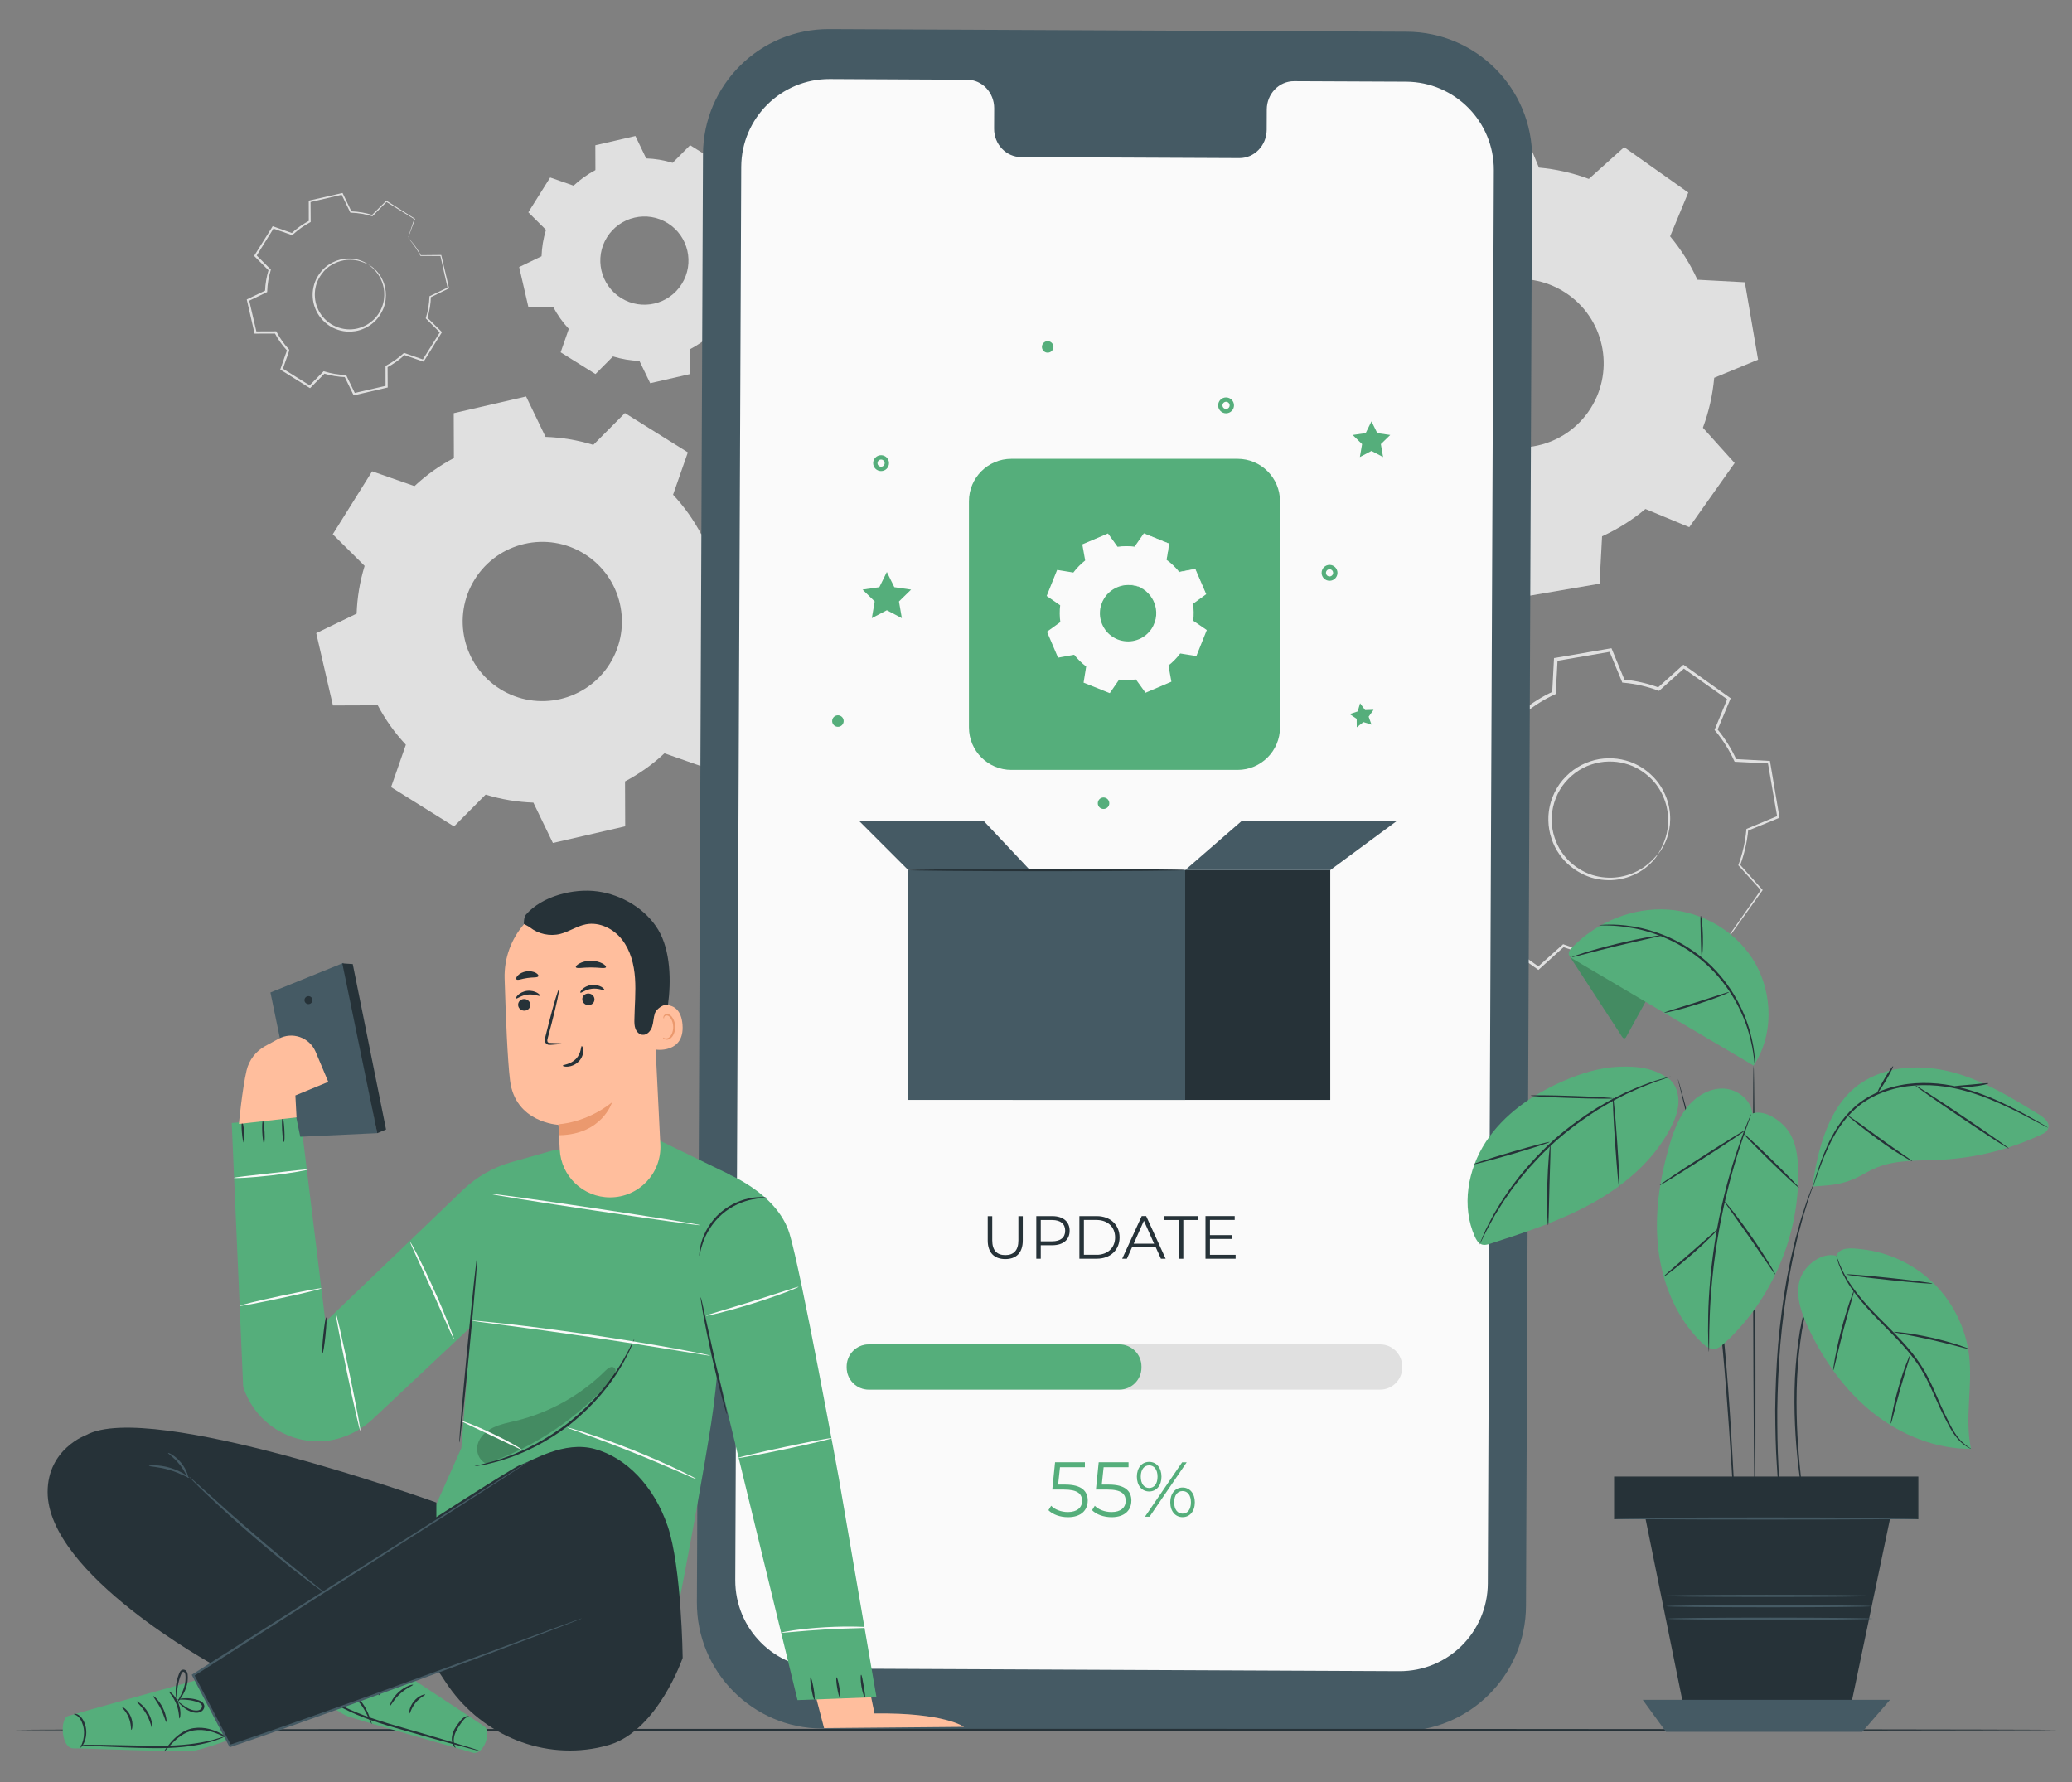 <svg enable-background="new 0 0 500 500" height="430" version="1.1" width="500"
    xmlns="http://www.w3.org/2000/svg" xml:space="preserve">
 <rect width="100%" height="100%" fill="#808080" stroke="none"/>
 <g class="layer">
  <title>Layer 1</title>
     <g id="svg_597">
   <g id="Background_Complete">
    <g id="svg_1">
     <g id="svg_2">
      <g id="svg_3">
       <g id="svg_4">
        <g id="svg_5">
         <g id="svg_6">
          <g id="svg_7">
           <path
               d="m409.94,222.6c-2.28,1.9 -4.77,3.45 -7.39,4.66l-0.44,8.09l-13.21,2.27l-3.1,-7.49c-2.88,-0.26 -5.75,-0.9 -8.53,-1.93l-6.02,5.41l-10.94,-7.74l3.1,-7.49c-1.9,-2.27 -3.46,-4.76 -4.66,-7.39l-8.1,-0.43l-2.26,-13.21l7.48,-3.1c0.26,-2.88 0.9,-5.75 1.94,-8.53l-5.42,-6.02l7.75,-10.94l7.48,3.1c2.28,-1.9 4.76,-3.46 7.39,-4.66l0.43,-8.1l13.22,-2.26l3.09,7.48c2.88,0.26 5.75,0.9 8.53,1.94l6.02,-5.42l10.95,7.75l-3.1,7.48c1.9,2.28 3.45,4.76 4.66,7.39l8.09,0.43l2.27,13.22l-7.49,3.09c-0.26,2.88 -0.9,5.75 -1.93,8.53l5.41,6.02l-7.74,10.94l-7.48,-3.09l0,0zm-9.78,-16.57c4.59,-6.48 3.05,-15.46 -3.43,-20.04c-6.48,-4.59 -15.46,-3.05 -20.04,3.43c-4.58,6.48 -3.05,15.46 3.43,20.04c6.48,4.59 15.46,3.05 20.04,-3.43z"
               fill="none" id="svg_8" />
          </g>
         </g>
        </g>
       </g>
      </g>
         <g id="svg_9">
       <g id="svg_10">
        <g id="svg_11">
         <g id="svg_12">
          <g id="svg_13">
           <g id="svg_14">
            <path
                d="m400.16,206.03c0,0 -0.58,1.16 -2.29,2.73c-1.68,1.53 -4.73,3.42 -8.94,3.62c-2.08,0.08 -4.41,-0.24 -6.65,-1.28c-2.21,-1.04 -4.41,-2.65 -5.98,-4.96c-0.81,-1.12 -1.45,-2.41 -1.9,-3.79c-0.47,-1.37 -0.73,-2.85 -0.76,-4.37c-0.09,-3.02 0.86,-6.16 2.7,-8.8c1.88,-2.6 4.52,-4.54 7.41,-5.46c1.43,-0.49 2.92,-0.73 4.36,-0.74c1.45,-0.03 2.88,0.15 4.22,0.53c2.69,0.71 4.95,2.24 6.66,3.99c1.72,1.77 2.8,3.86 3.42,5.84c1.21,4.04 0.45,7.54 -0.44,9.64c-0.91,2.13 -1.81,3.06 -1.81,3.06c-0.08,-0.05 0.72,-1.06 1.51,-3.18c0.79,-2.09 1.42,-5.5 0.18,-9.35c-0.62,-1.9 -1.68,-3.88 -3.35,-5.54c-1.66,-1.65 -3.82,-3.08 -6.38,-3.73c-1.26,-0.36 -2.61,-0.51 -3.99,-0.48c-1.37,0.02 -2.78,0.26 -4.13,0.72c-2.73,0.88 -5.21,2.73 -6.99,5.18c-1.73,2.49 -2.63,5.44 -2.56,8.31c0.01,1.43 0.25,2.83 0.69,4.13c0.42,1.31 1.02,2.54 1.78,3.61c1.47,2.19 3.53,3.76 5.63,4.77c2.13,1.01 4.35,1.35 6.35,1.31c4.04,-0.12 7.05,-1.85 8.75,-3.27c1.73,-1.46 2.42,-2.55 2.5,-2.49l0.01,0z"
                fill="#E0E0E0" id="svg_15" />
           </g>
          </g>
         </g>
        </g>
       </g>
      </g>
         <g id="svg_16">
       <g id="svg_17">
        <g id="svg_18">
         <g id="svg_19">
          <g id="svg_20">
           <g id="svg_21">
            <path
                d="m409.94,222.6c-0.01,-0.01 0.16,0.04 0.47,0.17c0.36,0.14 0.82,0.31 1.43,0.56c1.31,0.52 3.19,1.28 5.63,2.26l-0.16,0.04c1.96,-2.81 4.55,-6.51 7.68,-10.98l0.01,0.26c-1.65,-1.83 -3.47,-3.84 -5.43,-6.01l-0.09,-0.1l0.04,-0.14c0.94,-2.56 1.63,-5.41 1.9,-8.46l0.01,-0.16l0.15,-0.07c2.33,-0.96 4.86,-2.02 7.48,-3.12l-0.18,0.33c-0.72,-4.16 -1.48,-8.58 -2.29,-13.21l0.3,0.26c-2.51,-0.13 -5.27,-0.26 -8.1,-0.41l-0.2,-0.01l-0.09,-0.19c-1.11,-2.45 -2.66,-4.99 -4.62,-7.31l-0.14,-0.17l0.08,-0.2c0.95,-2.32 2.01,-4.88 3.08,-7.49l0.13,0.44c-3.43,-2.42 -7.14,-5.05 -10.95,-7.73l0.48,-0.02c-1.88,1.68 -3.93,3.53 -6.02,5.41l-0.18,0.16l-0.22,-0.08c-2.54,-0.94 -5.43,-1.64 -8.42,-1.9l-0.24,-0.02l-0.08,-0.22c-0.98,-2.35 -2.03,-4.91 -3.1,-7.49l0.44,0.24c-4.19,0.72 -8.67,1.49 -13.22,2.27l0.35,-0.38c-0.14,2.56 -0.28,5.32 -0.44,8.09l-0.01,0.25l-0.22,0.1c-2.5,1.14 -5.02,2.7 -7.3,4.59l0,0l0,0c-0.19,0.03 0.42,-0.06 -0.43,0.07l-0.01,-0.01l-0.01,0l-0.03,-0.01l-0.05,-0.03l-0.13,-0.04l-0.23,-0.1l-0.47,-0.19l-0.94,-0.4l-1.88,-0.78c-1.25,-0.51 -2.49,-1.03 -3.72,-1.54l0.49,-0.15c-2.62,3.7 -5.2,7.35 -7.75,10.94l-0.02,-0.5c1.81,2.02 3.62,4.04 5.41,6.02l0.16,0.19l-0.08,0.23c-1.02,2.73 -1.66,5.57 -1.92,8.41l-0.02,0.24l-0.22,0.09c-2.53,1.05 -5.02,2.08 -7.49,3.09l0.24,-0.43c0.77,4.51 1.51,8.92 2.24,13.22l-0.36,-0.31c2.75,0.15 5.44,0.29 8.1,0.44l0.22,0.01l0.09,0.2c1.22,2.7 2.78,5.15 4.59,7.32l0.14,0.17l-0.08,0.2c-1.07,2.57 -2.1,5.06 -3.12,7.48l-0.12,-0.41c3.84,2.73 7.47,5.31 10.93,7.76l-0.4,0.02c2.13,-1.9 4.11,-3.68 6.04,-5.39l0.13,-0.13l0.17,0.06c2.89,1.08 5.73,1.69 8.45,1.94l0.16,0.01l0.06,0.16c1.12,2.72 2.13,5.17 3.07,7.49l-0.26,-0.15c5.12,-0.85 9.48,-1.57 13.22,-2.2l-0.15,0.18c0.19,-3.23 0.35,-5.88 0.48,-8.09l0,-0.08l0.07,-0.03c2.69,-1.22 4.52,-2.43 5.71,-3.26c0.56,-0.41 1,-0.72 1.31,-0.95c0.29,-0.23 0.43,-0.33 0.44,-0.31c0,0.01 -0.14,0.14 -0.4,0.37c-0.27,0.23 -0.69,0.59 -1.28,1.02c-1.16,0.87 -2.98,2.13 -5.66,3.39l0.07,-0.1c-0.1,2.2 -0.23,4.86 -0.38,8.09l-0.01,0.15l-0.15,0.03c-3.72,0.65 -8.09,1.42 -13.21,2.32l-0.19,0.03l-0.07,-0.18c-0.96,-2.32 -1.99,-4.76 -3.13,-7.48l0.23,0.17c-2.77,-0.24 -5.65,-0.84 -8.6,-1.93l0.29,-0.05c-1.91,1.73 -3.89,3.51 -6.01,5.43l-0.19,0.17l-0.2,-0.15c-3.47,-2.44 -7.1,-5.01 -10.96,-7.73l-0.22,-0.15l0.1,-0.26c1,-2.42 2.02,-4.92 3.08,-7.49l0.06,0.37c-1.86,-2.21 -3.46,-4.72 -4.72,-7.47l0.31,0.21c-2.65,-0.14 -5.35,-0.27 -8.1,-0.42l-0.29,-0.01l-0.05,-0.3c-0.74,-4.29 -1.5,-8.7 -2.28,-13.21l-0.05,-0.31l0.28,-0.12c2.46,-1.03 4.96,-2.06 7.49,-3.1l-0.24,0.34c0.25,-2.92 0.9,-5.82 1.95,-8.63l0.07,0.41c-1.78,-1.98 -3.6,-3.99 -5.41,-6.02l-0.22,-0.24l0.19,-0.26c2.54,-3.6 5.12,-7.25 7.74,-10.95l0.19,-0.27l0.3,0.13c1.24,0.51 2.48,1.03 3.72,1.55l1.88,0.78l0.94,0.39l0.47,0.2l0.23,0.09l0.13,0.05l0.05,0.02l0.03,0.01l0.01,0.01l0.01,0c-0.84,0.13 -0.23,0.03 -0.42,0.06l0,0l0,0c2.34,-1.95 4.93,-3.55 7.49,-4.71l-0.24,0.36c0.15,-2.78 0.29,-5.54 0.43,-8.1l0.02,-0.33l0.33,-0.05c4.54,-0.78 9.03,-1.54 13.22,-2.27l0.31,-0.05l0.13,0.3c1.06,2.58 2.12,5.14 3.09,7.49l-0.34,-0.24c3.05,0.27 6.03,0.99 8.62,1.96l-0.4,0.07c2.09,-1.88 4.15,-3.72 6.03,-5.41l0.23,-0.2l0.25,0.17c3.79,2.7 7.49,5.33 10.93,7.76l0.24,0.17l-0.12,0.27c-1.08,2.6 -2.15,5.16 -3.12,7.48l-0.05,-0.37c1.98,2.38 3.56,4.98 4.69,7.49l-0.28,-0.2c2.82,0.16 5.58,0.3 8.09,0.44l0.26,0.02l0.04,0.25c0.79,4.64 1.53,9.05 2.23,13.22l0.03,0.23l-0.21,0.09c-2.63,1.08 -5.16,2.12 -7.5,3.07l0.17,-0.22c-0.29,3.1 -1.01,5.99 -1.97,8.58l-0.05,-0.24c1.94,2.17 3.76,4.21 5.39,6.04l0.12,0.13l-0.1,0.14c-3.18,4.44 -5.8,8.11 -7.8,10.9l-0.06,0.08l-0.09,-0.04c-2.39,-1.03 -4.24,-1.81 -5.52,-2.36c-0.61,-0.27 -1.08,-0.47 -1.43,-0.63c-0.33,-0.15 -0.48,-0.22 -0.48,-0.23l0.05,-0.03z"
                fill="#E0E0E0" id="svg_22" />
           </g>
          </g>
         </g>
        </g>
       </g>
      </g>
     </g>
        <g id="svg_23">
      <g id="svg_24">
       <g id="svg_25">
        <g id="svg_26">
         <g id="svg_27">
          <path clip-rule="evenodd"
              d="m397.06,122.82c-3.21,2.69 -6.73,4.89 -10.46,6.59l-0.61,11.44l-18.68,3.2l-4.38,-10.59c-4.07,-0.36 -8.13,-1.27 -12.05,-2.73l-8.52,7.66l-15.47,-10.95l4.38,-10.58c-2.69,-3.21 -4.88,-6.73 -6.58,-10.46l-11.44,-0.61l-3.2,-18.68l10.58,-4.37c0.37,-4.08 1.27,-8.13 2.74,-12.05l-7.66,-8.52l10.95,-15.48l10.57,4.39c3.22,-2.69 6.74,-4.89 10.46,-6.59l0.61,-11.44l18.69,-3.2l4.37,10.59c4.08,0.36 8.13,1.27 12.05,2.73l8.52,-7.66l15.47,10.95l-4.38,10.57c2.69,3.22 4.89,6.74 6.59,10.47l11.44,0.61l3.2,18.68l-10.59,4.37c-0.37,4.08 -1.27,8.13 -2.73,12.05l7.66,8.52l-10.95,15.48l-10.58,-4.39l0,0zm-13.8,-23.42c6.48,-9.17 4.31,-21.86 -4.86,-28.34c-9.17,-6.49 -21.86,-4.32 -28.34,4.85c-6.49,9.17 -4.32,21.86 4.85,28.34c9.17,6.49 21.86,4.32 28.35,-4.85z"
              fill="#E0E0E0" fill-rule="evenodd" id="svg_28" />
         </g>
        </g>
       </g>
      </g>
     </g>
    </g>
       <g id="svg_29">
     <g id="svg_30">
      <g id="svg_31">
       <g id="svg_32">
        <g id="svg_33">
         <g id="svg_34">
          <g id="svg_35">
           <g id="svg_36">
            <path clip-rule="evenodd"
                d="m162.42,119.38c2.71,2.89 4.97,6.09 6.78,9.51l10.82,-0.04l4.03,17.46l-9.75,4.7c-0.13,3.87 -0.76,7.74 -1.92,11.53l7.68,7.61l-9.5,15.2l-10.22,-3.58c-2.88,2.71 -6.09,4.97 -9.51,6.78l0.04,10.84l-17.45,4.02l-4.71,-9.74c-3.86,-0.13 -7.73,-0.77 -11.52,-1.93l-7.63,7.68l-15.19,-9.49l3.57,-10.23c-2.71,-2.88 -4.97,-6.09 -6.78,-9.51l-10.82,0.04l-4.03,-17.45l9.75,-4.71c0.13,-3.86 0.77,-7.73 1.93,-11.52l-7.69,-7.63l9.5,-15.19l10.22,3.57c2.88,-2.71 6.09,-4.97 9.51,-6.78l-0.04,-10.82l17.46,-4.03l4.7,9.75c3.86,0.13 7.74,0.77 11.52,1.93l7.63,-7.68l15.19,9.49l-3.57,10.22l0,0zm-21.37,14.3c-9,-5.63 -20.85,-2.89 -26.48,6.1c-5.62,9 -2.88,20.85 6.1,26.48c9,5.62 20.86,2.89 26.48,-6.1c5.63,-9 2.89,-20.86 -6.1,-26.48z"
                fill="#E0E0E0" fill-rule="evenodd" id="svg_37" />
           </g>
          </g>
         </g>
        </g>
       </g>
      </g>
         <g id="svg_38">
       <g id="svg_39">
        <g id="svg_40">
         <g id="svg_41">
          <g id="svg_42">
           <g id="svg_43">
            <path clip-rule="evenodd"
                d="m172.97,45.95c1.49,1.6 2.75,3.38 3.74,5.27l6,-0.02l2.22,9.67l-5.4,2.6c-0.06,2.14 -0.42,4.28 -1.06,6.38l4.25,4.22l-5.25,8.41l-5.65,-1.97c-1.6,1.5 -3.38,2.75 -5.28,3.74l0.03,6l-9.67,2.22l-2.6,-5.39c-2.14,-0.07 -4.28,-0.43 -6.38,-1.07l-4.23,4.25l-8.4,-5.25l1.97,-5.65c-1.5,-1.6 -2.75,-3.38 -3.76,-5.28l-5.99,0.03l-2.23,-9.67l5.4,-2.6c0.07,-2.14 0.42,-4.29 1.07,-6.38l-4.26,-4.23l5.27,-8.4l5.65,1.97c1.6,-1.5 3.38,-2.75 5.27,-3.76l-0.02,-5.99l9.67,-2.23l2.6,5.4c2.14,0.07 4.28,0.42 6.38,1.07l4.22,-4.25l8.41,5.25l-1.97,5.65l0,0l0,0.01zm-11.83,7.91c-4.98,-3.12 -11.55,-1.59 -14.66,3.39c-3.12,4.98 -1.59,11.55 3.39,14.66c4.98,3.12 11.54,1.59 14.65,-3.39c3.12,-4.98 1.6,-11.54 -3.38,-14.66z"
                fill="#E0E0E0" fill-rule="evenodd" id="svg_44" />
           </g>
          </g>
         </g>
        </g>
       </g>
      </g>
         <g id="svg_45">
       <g id="svg_46">
        <g id="svg_47">
         <g id="svg_48">
          <g id="svg_49">
           <g id="svg_50">
            <g id="svg_51">
             <path
                 d="m98.46,57.41c1.22,1.3 2.23,2.74 3.04,4.27l4.86,-0.02l1.8,7.84l-4.37,2.11c-0.05,1.73 -0.34,3.47 -0.86,5.17l3.44,3.42l-4.26,6.81l-4.58,-1.59c-1.3,1.22 -2.74,2.22 -4.27,3.04l0.02,4.86l-7.84,1.8l-2.11,-4.37c-1.73,-0.06 -3.47,-0.35 -5.17,-0.87l-3.42,3.45l-6.81,-4.26l1.59,-4.58c-1.21,-1.3 -2.22,-2.74 -3.03,-4.27l-4.87,0.01l-1.8,-7.82l4.38,-2.11c0.05,-1.73 0.34,-3.47 0.86,-5.17l-3.45,-3.42l4.27,-6.82l4.58,1.6c1.29,-1.22 2.73,-2.23 4.27,-3.04l-0.02,-4.86l7.82,-1.8l2.11,4.37c1.74,0.06 3.47,0.35 5.17,0.87l3.42,-3.45l6.82,4.26l-1.6,4.58l0,0l0.01,-0.01zm-9.58,6.41c-4.04,-2.52 -9.36,-1.29 -11.88,2.75c-2.53,4.03 -1.3,9.36 2.74,11.87c4.04,2.53 9.36,1.3 11.88,-2.74c2.52,-4.04 1.29,-9.36 -2.74,-11.88z"
                 fill="none" id="svg_52" />
            </g>
               <g id="svg_53">
             <g id="svg_54">
              <path
                  d="m88.88,63.82c0,-0.01 0.17,0.08 0.48,0.27c0.3,0.19 0.74,0.51 1.23,1.01c0.99,0.94 2.22,2.71 2.49,5.22c0.12,1.25 0.01,2.65 -0.53,4.04c-0.55,1.36 -1.45,2.74 -2.77,3.76c-0.65,0.52 -1.41,0.95 -2.21,1.27c-0.81,0.34 -1.69,0.55 -2.59,0.6c-1.81,0.17 -3.73,-0.3 -5.38,-1.31c-1.63,-1.04 -2.88,-2.56 -3.53,-4.26c-0.34,-0.84 -0.53,-1.72 -0.6,-2.59c-0.06,-0.87 -0.01,-1.73 0.18,-2.55c0.34,-1.64 1.17,-3.04 2.17,-4.13c1,-1.09 2.22,-1.81 3.39,-2.24c2.38,-0.86 4.51,-0.52 5.79,-0.06c0.65,0.23 1.13,0.47 1.44,0.67c0.31,0.2 0.46,0.3 0.46,0.31c-0.03,0.06 -0.67,-0.38 -1.96,-0.78c-1.28,-0.4 -3.34,-0.66 -5.59,0.22c-1.11,0.43 -2.26,1.13 -3.19,2.18c-0.92,1.05 -1.71,2.39 -2.01,3.93c-0.17,0.77 -0.22,1.58 -0.15,2.4c0.06,0.82 0.25,1.65 0.58,2.44c0.61,1.59 1.79,3.01 3.32,3.99c1.54,0.94 3.34,1.38 5.05,1.25c0.85,-0.05 1.68,-0.25 2.44,-0.56c0.77,-0.29 1.48,-0.69 2.09,-1.19c1.26,-0.94 2.13,-2.23 2.66,-3.52c0.52,-1.3 0.66,-2.64 0.57,-3.83c-0.2,-2.41 -1.34,-4.14 -2.24,-5.12c-0.93,-1 -1.6,-1.37 -1.56,-1.43l-0.03,0.01z"
                  fill="#E0E0E0" id="svg_55" />
             </g>
            </g>
               <g id="svg_56">
             <g id="svg_57">
              <path
                  d="m98.46,57.41c0,0 0.02,-0.09 0.08,-0.29c0.07,-0.21 0.17,-0.5 0.28,-0.87c0.27,-0.81 0.65,-1.95 1.15,-3.45l0.03,0.1c-1.75,-1.08 -4.05,-2.5 -6.84,-4.22l0.18,-0.02c-1.04,1.05 -2.18,2.21 -3.41,3.46l-0.06,0.07l-0.09,-0.03c-1.56,-0.47 -3.29,-0.79 -5.13,-0.84l-0.1,0l-0.05,-0.1c-0.66,-1.36 -1.37,-2.83 -2.12,-4.36l0.22,0.1c-2.46,0.58 -5.09,1.19 -7.82,1.83l0.16,-0.21c0.01,1.5 0.02,3.16 0.03,4.86l0,0.14l-0.12,0.06c-1.43,0.76 -2.89,1.77 -4.22,3.01l-0.1,0.09l-0.14,-0.04c-1.42,-0.49 -2.99,-1.04 -4.58,-1.59l0.28,-0.1c-1.33,2.14 -2.77,4.46 -4.25,6.82l-0.03,-0.31c1.07,1.07 2.24,2.23 3.44,3.42l0.12,0.12l-0.04,0.15c-0.48,1.55 -0.8,3.3 -0.85,5.1l-0.01,0.16l-0.15,0.07c-1.36,0.66 -2.86,1.38 -4.37,2.11l0.15,-0.29c0.58,2.48 1.19,5.13 1.81,7.82l-0.27,-0.21c1.54,-0.01 3.2,-0.01 4.87,-0.02l0.16,0l0.08,0.15c0.77,1.45 1.77,2.92 2.99,4.21l0,0l0,0c0.03,0.13 -0.05,-0.27 0.06,0.28l0,0l-0.01,0.01l0,0.02l-0.01,0.03l-0.03,0.07l-0.05,0.15l-0.09,0.28l-0.2,0.58l-0.41,1.15c-0.26,0.77 -0.53,1.52 -0.8,2.29l-0.12,-0.33c2.31,1.44 4.58,2.86 6.82,4.26l-0.34,0.04c1.15,-1.15 2.3,-2.31 3.42,-3.44l0.12,-0.12l0.16,0.04c1.67,0.52 3.39,0.81 5.1,0.86l0.16,0l0.07,0.15c0.71,1.48 1.42,2.94 2.11,4.37l-0.29,-0.14c2.67,-0.61 5.29,-1.22 7.82,-1.79l-0.19,0.24c-0.01,-1.65 -0.01,-3.26 -0.01,-4.86l0,-0.15l0.13,-0.07c1.56,-0.82 2.99,-1.84 4.23,-2.99l0.1,-0.1l0.13,0.05c1.57,0.56 3.09,1.09 4.58,1.6l-0.26,0.09c1.5,-2.39 2.93,-4.65 4.27,-6.8l0.03,0.25c-1.21,-1.21 -2.34,-2.34 -3.43,-3.43l-0.08,-0.08l0.03,-0.1c0.55,-1.77 0.81,-3.48 0.87,-5.12l0.01,-0.12l0.09,-0.04c1.59,-0.76 3.03,-1.45 4.38,-2.1l-0.09,0.19c-0.68,-3.04 -1.26,-5.62 -1.76,-7.85l0.12,0.09c-1.93,0 -3.52,-0.01 -4.86,-0.01l-0.05,0l-0.02,-0.05c-0.82,-1.56 -1.6,-2.61 -2.14,-3.29c-0.26,-0.33 -0.47,-0.58 -0.62,-0.76c-0.15,-0.17 -0.21,-0.25 -0.21,-0.25c0.01,0 0.09,0.07 0.24,0.22c0.15,0.16 0.37,0.4 0.65,0.73c0.57,0.66 1.38,1.71 2.22,3.27l-0.07,-0.05c1.33,-0.01 2.92,-0.03 4.86,-0.05l0.09,0l0.03,0.09c0.51,2.21 1.12,4.79 1.84,7.82l0.03,0.13l-0.12,0.06c-1.35,0.65 -2.78,1.35 -4.36,2.12l0.09,-0.16c-0.04,1.67 -0.3,3.42 -0.85,5.22l-0.05,-0.2c1.1,1.09 2.24,2.21 3.46,3.42l0.12,0.12l-0.09,0.14c-1.34,2.16 -2.75,4.43 -4.25,6.83l-0.09,0.16l-0.17,-0.06c-1.49,-0.51 -3.01,-1.05 -4.58,-1.59l0.23,-0.05c-1.26,1.19 -2.71,2.23 -4.31,3.08l0.13,-0.22c0.01,1.59 0.02,3.21 0.03,4.87l0,0.2l-0.2,0.04c-2.55,0.59 -5.15,1.2 -7.82,1.81l-0.2,0.04l-0.09,-0.19c-0.69,-1.44 -1.4,-2.88 -2.12,-4.36l0.23,0.15c-1.75,-0.06 -3.51,-0.35 -5.23,-0.88l0.27,-0.06c-1.13,1.14 -2.28,2.29 -3.42,3.45l-0.16,0.15l-0.18,-0.1c-2.24,-1.41 -4.51,-2.82 -6.82,-4.27l-0.19,-0.12l0.07,-0.2c0.26,-0.76 0.53,-1.52 0.8,-2.29l0.4,-1.15l0.21,-0.58l0.09,-0.28l0.05,-0.15l0.02,-0.07l0.02,-0.03l0,-0.02l0.01,-0.01l0,0c0.12,0.55 0.03,0.15 0.05,0.27l0,0l0,0c-1.25,-1.33 -2.3,-2.83 -3.07,-4.32l0.24,0.15c-1.67,0 -3.32,0.01 -4.87,0.01l-0.21,0l-0.05,-0.21c-0.62,-2.7 -1.23,-5.35 -1.8,-7.82l-0.04,-0.21l0.19,-0.09c1.51,-0.72 3.01,-1.45 4.38,-2.11l-0.16,0.23c0.06,-1.85 0.39,-3.65 0.88,-5.23l0.06,0.26c-1.19,-1.19 -2.36,-2.36 -3.44,-3.43l-0.15,-0.14l0.12,-0.18c1.48,-2.36 2.93,-4.67 4.27,-6.81l0.1,-0.17l0.18,0.06c1.59,0.57 3.17,1.11 4.58,1.62l-0.24,0.05c1.35,-1.27 2.86,-2.31 4.32,-3.07l-0.12,0.2c0,-1.7 -0.01,-3.35 -0.01,-4.86l0,-0.17l0.17,-0.04c2.75,-0.63 5.37,-1.23 7.84,-1.78l0.15,-0.03l0.07,0.14c0.73,1.53 1.44,3.01 2.1,4.38l-0.16,-0.1c1.87,0.06 3.63,0.4 5.21,0.89l-0.17,0.04c1.24,-1.24 2.39,-2.39 3.44,-3.43l0.07,-0.08l0.09,0.06c2.76,1.75 5.05,3.2 6.79,4.3l0.06,0.04l-0.02,0.06c-0.53,1.47 -0.94,2.59 -1.24,3.39c-0.14,0.37 -0.24,0.65 -0.33,0.87c-0.07,0.19 -0.12,0.29 -0.13,0.29l0.01,-0.01z"
                  fill="#E0E0E0" id="svg_58" />
             </g>
            </g>
           </g>
          </g>
         </g>
        </g>
       </g>
      </g>
     </g>
    </g>
   </g>
         <g id="Device">
    <g id="svg_61">
     <g id="svg_62">
      <g id="svg_63">
       <g id="svg_64">
        <g id="svg_65">
         <g id="svg_66">
          <g id="svg_67">
           <g id="svg_68">
            <path
                d="m337.75,417.75l-139.37,-0.64c-16.75,-0.08 -30.28,-13.73 -30.21,-30.49l1.47,-349.37c0.07,-16.77 13.73,-30.31 30.5,-30.23l139.36,0.64c16.76,0.07 30.29,13.72 30.22,30.48l-1.48,349.38c-0.07,16.77 -13.73,30.31 -30.49,30.23z"
                fill="#455A64" id="svg_69" />
           </g>
          </g>
             <g id="svg_70">
           <g id="svg_71">
            <path
                d="m339.3,19.71l-27.02,-0.12c-3.62,-0.02 -6.58,3.03 -6.59,6.83l-0.02,4.9c-0.02,3.79 -2.97,6.84 -6.59,6.83l-52.66,-0.24c-3.63,-0.02 -6.56,-3.1 -6.53,-6.89l0.02,-4.9c0.01,-3.79 -2.92,-6.88 -6.53,-6.89l-9.5,-0.04l-23.65,-0.12c-11.74,-0.05 -21.3,9.43 -21.36,21.18l-1.44,341.02c-0.05,11.74 9.42,21.29 21.16,21.35l139.08,0.64c11.75,0.06 21.3,-9.42 21.36,-21.17l1.45,-341.02c0.05,-11.74 -9.43,-21.29 -21.17,-21.36l-0.01,0z"
                fill="#FAFAFA" id="svg_72" />
           </g>
          </g>
         </g>
        </g>
       </g>
      </g>
         <g id="svg_73">
       <path
           d="m298.64,185.78l-54.58,0c-5.65,0 -10.24,-4.59 -10.24,-10.25l0,-54.58c0,-5.65 4.58,-10.24 10.24,-10.24l54.58,0c5.65,0 10.24,4.58 10.24,10.24l0,54.58c0,5.65 -4.58,10.25 -10.24,10.25z"
           fill="#55AE7B" id="svg_74" />
      </g>
         <g id="svg_75">
       <polygon fill="#55AE7B" id="svg_76"
           points="214.005,138.017 215.815,141.684 219.862,142.273 216.934,145.127 217.625,149.158 214.005,147.255 210.385,149.158 211.077,145.127 208.149,142.273 212.196,141.684 " />
      </g>
         <g id="svg_77">
       <polygon fill="#55AE7B" id="svg_78"
           points="330.955,101.671 332.354,104.506 335.484,104.961 333.219,107.168 333.753,110.286 330.955,108.814 328.155,110.286 328.69,107.168 326.426,104.961 329.555,104.506 " />
      </g>
         <g id="svg_79">
       <polygon fill="#55AE7B" id="svg_80"
           points="328.204,169.695 329.417,171.341 331.46,171.274 330.27,172.937 330.965,174.86 329.016,174.242 327.402,175.496 327.387,173.452 325.695,172.305 327.635,171.66 " />
      </g>
         <g id="svg_81">
       <path
           d="m212.62,113.67c-1.06,0 -1.92,-0.86 -1.92,-1.91c0,-1.06 0.86,-1.92 1.92,-1.92c1.05,0 1.91,0.86 1.91,1.92c0,1.06 -0.86,1.91 -1.91,1.91zm0,-2.78c-0.48,0 -0.87,0.39 -0.87,0.87c0,0.47 0.39,0.86 0.87,0.86c0.47,0 0.86,-0.39 0.86,-0.86c0,-0.48 -0.39,-0.87 -0.86,-0.87z"
           fill="#55AE7B" id="svg_82" />
      </g>
         <g id="svg_83">
       <path
           d="m320.84,140.14c-1.06,0 -1.92,-0.86 -1.92,-1.91c0,-1.06 0.86,-1.92 1.92,-1.92c1.06,0 1.91,0.86 1.91,1.92c0,1.05 -0.85,1.91 -1.91,1.91zm0,-2.78c-0.48,0 -0.87,0.39 -0.87,0.87c0,0.47 0.39,0.86 0.87,0.86c0.47,0 0.86,-0.39 0.86,-0.86c0,-0.48 -0.39,-0.87 -0.86,-0.87z"
           fill="#55AE7B" id="svg_84" />
      </g>
         <g id="svg_85">
       <path
           d="m295.86,99.73c-1.06,0 -1.91,-0.86 -1.91,-1.91c0,-1.06 0.85,-1.92 1.91,-1.92c1.06,0 1.92,0.86 1.92,1.92c0,1.05 -0.86,1.91 -1.92,1.91zm0,-2.78c-0.47,0 -0.86,0.39 -0.86,0.87c0,0.47 0.39,0.86 0.86,0.86c0.48,0 0.87,-0.39 0.87,-0.86c0,-0.48 -0.39,-0.87 -0.87,-0.87z"
           fill="#55AE7B" id="svg_86" />
      </g>
         <g id="svg_87">
       <circle cx="202.2" cy="173.99" fill="#55AE7B" id="svg_88" r="1.39" />
      </g>
         <g id="svg_89">
       <path
           d="m267.69,193.83c0,0.77 -0.62,1.38 -1.4,1.38c-0.77,0 -1.38,-0.62 -1.38,-1.38s0.62,-1.4 1.38,-1.4c0.77,0 1.4,0.63 1.4,1.4z"
           fill="#55AE7B" id="svg_90" />
      </g>
         <g id="svg_91">
       <circle cx="252.82" cy="83.71" fill="#55AE7B" id="svg_92" r="1.39" />
      </g>
         <g id="svg_93">
       <path
           d="m238.35,299.34l0,-5.88l1.09,0l0,5.84c0,2.43 1.14,3.56 3.15,3.56c2.01,0 3.16,-1.11 3.16,-3.56l0,-5.84l1.06,0l0,5.88c0,2.96 -1.58,4.48 -4.22,4.48c-2.63,0 -4.24,-1.52 -4.24,-4.48z"
           fill="#263238" id="svg_94" />
             <path
                 d="m258.12,296.98c0,2.18 -1.58,3.5 -4.2,3.5l-2.77,0l0,3.25l-1.08,0l0,-10.28l3.85,0c2.61,0 4.2,1.32 4.2,3.52l0,0.01zm-1.08,0c0,-1.65 -1.09,-2.59 -3.15,-2.59l-2.74,0l0,5.14l2.74,0c2.06,0 3.15,-0.93 3.15,-2.55z"
                 fill="#263238" id="svg_95" />
             <path
                 d="m260.47,293.45l4.19,0c3.29,0 5.51,2.11 5.51,5.14c0,3.02 -2.21,5.14 -5.51,5.14l-4.19,0l0,-10.28zm4.13,9.34c2.73,0 4.49,-1.73 4.49,-4.2c0,-2.48 -1.76,-4.21 -4.49,-4.21l-3.04,0l0,8.4l3.04,0l0,0.01z"
                 fill="#263238" id="svg_96" />
             <path
                 d="m278.9,300.98l-5.73,0l-1.24,2.75l-1.13,0l4.71,-10.29l1.07,0l4.7,10.29l-1.14,0l-1.24,-2.75zm-0.4,-0.88l-2.46,-5.53l-2.46,5.53l4.93,0l-0.01,0z"
                 fill="#263238" id="svg_97" />
             <path d="m284.47,294.39l-3.62,0l0,-0.94l8.32,0l0,0.94l-3.62,0l0,9.35l-1.08,0l0,-9.35z"
                 fill="#263238" id="svg_98" />
             <path
                 d="m298.17,302.79l0,0.94l-7.27,0l0,-10.29l7.05,0l0,0.94l-5.97,0l0,3.66l5.32,0l0,0.92l-5.32,0l0,3.82l6.19,0l0,0.01z"
                 fill="#263238" id="svg_99" />
      </g>
         <g id="svg_100">
       <g id="svg_101">
        <g id="svg_102">
         <g id="svg_103">
          <g id="svg_104">
           <g id="svg_105">
            <path
                d="m281.51,135.1c1.14,0.86 2.16,1.86 3.02,2.96l3.86,-0.7l2.55,5.97l-3.18,2.3c0.2,1.4 0.22,2.81 0.04,4.24l3.23,2.22l-2.42,6.03l-3.87,-0.63c-0.86,1.15 -1.86,2.17 -2.97,3.03l0.71,3.86l-5.98,2.55l-2.3,-3.19c-1.38,0.21 -2.81,0.23 -4.23,0.05l-2.23,3.22l-6.02,-2.41l0.62,-3.87c-1.15,-0.86 -2.16,-1.86 -3.02,-2.97l-3.86,0.7l-2.55,-5.97l3.18,-2.3c-0.2,-1.38 -0.22,-2.81 -0.04,-4.24l-3.23,-2.22l2.42,-6.03l3.87,0.63c0.86,-1.15 1.86,-2.16 2.96,-3.03l-0.7,-3.86l5.97,-2.54l2.31,3.18c1.38,-0.21 2.8,-0.22 4.23,-0.05l2.23,-3.22l6.02,2.41l-0.62,3.88l0,0zm-6.71,6.46c-3.57,-1.44 -7.63,0.29 -9.06,3.86c-1.43,3.57 0.3,7.63 3.87,9.06c3.57,1.43 7.63,-0.3 9.05,-3.87c1.44,-3.57 -0.29,-7.63 -3.86,-9.05z"
                fill="#FAFAFA" id="svg_106" />
           </g>
          </g>
         </g>
        </g>
       </g>
             <g id="svg_107">
        <g id="svg_108">
         <g id="svg_109">
          <g id="svg_110">
           <g id="svg_111">
            <g id="svg_112">
             <path
                 d="m274.8,141.56c0,0 0.61,0.14 1.54,0.77c0.91,0.62 2.14,1.85 2.71,3.81c0.27,0.96 0.38,2.11 0.15,3.27c-0.24,1.16 -0.76,2.38 -1.67,3.38c-0.44,0.5 -0.98,0.95 -1.57,1.32c-0.6,0.38 -1.26,0.66 -1.97,0.84c-1.42,0.39 -3,0.28 -4.45,-0.28c-1.44,-0.59 -2.65,-1.62 -3.41,-2.87c-0.39,-0.62 -0.67,-1.29 -0.84,-1.97c-0.18,-0.68 -0.25,-1.37 -0.22,-2.05c0.03,-1.34 0.5,-2.58 1.13,-3.59c0.64,-1.01 1.5,-1.75 2.37,-2.26c1.76,-1.03 3.5,-1.06 4.58,-0.88c1.1,0.19 1.65,0.51 1.65,0.51c-0.01,0.04 -0.58,-0.22 -1.67,-0.36c-1.07,-0.14 -2.75,-0.05 -4.43,0.96c-0.82,0.5 -1.64,1.23 -2.23,2.19c-0.59,0.96 -1.02,2.15 -1.04,3.43c-0.03,0.63 0.05,1.29 0.22,1.93c0.17,0.65 0.43,1.28 0.81,1.87c0.71,1.19 1.87,2.15 3.22,2.71c1.36,0.53 2.86,0.63 4.21,0.27c0.67,-0.17 1.3,-0.44 1.87,-0.79c0.57,-0.35 1.08,-0.77 1.5,-1.25c0.87,-0.93 1.37,-2.09 1.62,-3.19c0.24,-1.11 0.15,-2.2 -0.09,-3.14c-0.51,-1.89 -1.67,-3.1 -2.53,-3.76c-0.88,-0.65 -1.47,-0.85 -1.45,-0.89l-0.01,0.02z"
                 fill="#FAFAFA" id="svg_113" />
            </g>
           </g>
          </g>
         </g>
        </g>
       </g>
             <g id="svg_114">
        <g id="svg_115">
         <g id="svg_116">
          <g id="svg_117">
           <g id="svg_118">
            <g id="svg_119">
             <path
                 d="m281.51,135.1c-0.01,0 0,-0.08 0.02,-0.25c0.03,-0.18 0.06,-0.42 0.1,-0.73c0.09,-0.67 0.24,-1.64 0.43,-2.89l0.04,0.06c-1.55,-0.61 -3.59,-1.42 -6.04,-2.38l0.13,-0.04c-0.67,0.99 -1.43,2.08 -2.22,3.24l-0.04,0.05l-0.06,0c-1.31,-0.16 -2.74,-0.16 -4.21,0.05l-0.07,0.01l-0.05,-0.06c-0.71,-0.99 -1.5,-2.06 -2.31,-3.17l0.18,0.04c-1.89,0.81 -3.88,1.67 -5.97,2.56l0.09,-0.17c0.22,1.2 0.46,2.51 0.71,3.86l0.01,0.09l-0.07,0.06c-1.03,0.81 -2.06,1.81 -2.93,3l-0.06,0.08l-0.1,-0.02c-1.2,-0.19 -2.52,-0.4 -3.87,-0.62l0.19,-0.1c-0.76,1.89 -1.57,3.93 -2.41,6.03l-0.06,-0.23c1.01,0.7 2.11,1.46 3.23,2.23l0.09,0.06l-0.02,0.12c-0.16,1.3 -0.16,2.75 0.05,4.17l0.02,0.12l-0.09,0.07c-1,0.72 -2.09,1.51 -3.18,2.3l0.06,-0.23c0.81,1.89 1.67,3.91 2.55,5.97l-0.22,-0.12c1.22,-0.22 2.54,-0.46 3.86,-0.7l0.12,-0.02l0.08,0.09c0.81,1.05 1.83,2.07 2.98,2.92l0,0l0,0c0.03,0.09 -0.07,-0.19 0.07,0.2l0,0l0,0.01l0,0.01l0,0.03l-0.01,0.06l-0.02,0.13l-0.04,0.24l-0.07,0.48l-0.16,0.98c-0.1,0.65 -0.21,1.29 -0.31,1.93l-0.12,-0.22c2.03,0.82 4.04,1.63 6.02,2.42l-0.24,0.07c0.76,-1.08 1.5,-2.16 2.23,-3.22l0.06,-0.1l0.13,0.02c1.41,0.17 2.81,0.15 4.17,-0.04l0.12,-0.02l0.07,0.09c0.78,1.08 1.54,2.14 2.3,3.18l-0.23,-0.06c2.03,-0.86 4.03,-1.71 5.97,-2.54l-0.1,0.2c-0.24,-1.31 -0.47,-2.59 -0.7,-3.86l-0.01,-0.1l0.08,-0.06c1.12,-0.88 2.11,-1.89 2.93,-2.99l0.06,-0.08l0.1,0.02c1.33,0.21 2.61,0.42 3.87,0.63l-0.18,0.09c0.86,-2.12 1.67,-4.11 2.43,-6.01l0.05,0.18c-1.13,-0.79 -2.19,-1.52 -3.22,-2.23l-0.07,-0.05l0.01,-0.08c0.19,-1.49 0.16,-2.88 -0.03,-4.2l-0.01,-0.08l0.06,-0.04c1.15,-0.84 2.2,-1.58 3.19,-2.29l-0.04,0.14c-0.98,-2.32 -1.8,-4.29 -2.52,-5.98l0.09,0.05c-1.54,0.27 -2.81,0.49 -3.86,0.68l-0.04,0l-0.02,-0.03c-0.87,-1.12 -1.66,-1.85 -2.17,-2.32c-0.26,-0.22 -0.46,-0.39 -0.61,-0.5c-0.14,-0.13 -0.2,-0.18 -0.19,-0.18c0,-0.01 0.07,0.04 0.22,0.14c0.14,0.1 0.35,0.26 0.62,0.49c0.53,0.45 1.34,1.16 2.23,2.29l-0.06,-0.02c1.05,-0.2 2.32,-0.44 3.86,-0.73l0.06,-0.01l0.03,0.06c0.72,1.69 1.57,3.65 2.57,5.96l0.04,0.09l-0.07,0.05c-0.99,0.71 -2.02,1.47 -3.18,2.31l0.05,-0.13c0.2,1.33 0.24,2.76 0.06,4.27l-0.06,-0.14c1.03,0.71 2.1,1.45 3.23,2.22l0.1,0.07l-0.04,0.12c-0.77,1.9 -1.56,3.9 -2.41,6.02l-0.05,0.13l-0.13,-0.02c-1.26,-0.2 -2.55,-0.4 -3.87,-0.61l0.16,-0.07c-0.83,1.12 -1.84,2.16 -2.99,3.06l0.07,-0.18c0.23,1.27 0.46,2.56 0.7,3.86l0.03,0.15l-0.14,0.06c-1.94,0.83 -3.93,1.68 -5.97,2.55l-0.14,0.06l-0.09,-0.13c-0.76,-1.05 -1.52,-2.1 -2.3,-3.18l0.18,0.08c-1.4,0.2 -2.84,0.22 -4.28,0.04l0.19,-0.08c-0.74,1.07 -1.48,2.14 -2.23,3.23l-0.08,0.13l-0.15,-0.05c-1.98,-0.8 -4,-1.6 -6.03,-2.42l-0.15,-0.05l0.02,-0.16c0.1,-0.65 0.21,-1.29 0.31,-1.94l0.16,-0.96l0.07,-0.49l0.04,-0.24l0.02,-0.12l0.01,-0.06l0,-0.03l0.01,-0.01l0,-0.01l0,-0.01c0.16,0.39 0.04,0.12 0.07,0.2l0,0l0,-0.01c-1.19,-0.87 -2.22,-1.92 -3.06,-2.99l0.2,0.07c-1.33,0.24 -2.64,0.48 -3.86,0.7l-0.16,0.03l-0.06,-0.15c-0.88,-2.06 -1.74,-4.08 -2.55,-5.98l-0.06,-0.14l0.13,-0.09c1.1,-0.8 2.19,-1.57 3.19,-2.3l-0.08,0.19c-0.21,-1.48 -0.21,-2.96 -0.04,-4.29l0.08,0.18c-1.12,-0.77 -2.22,-1.53 -3.23,-2.23l-0.12,-0.08l0.05,-0.14c0.84,-2.09 1.67,-4.12 2.42,-6.02l0.06,-0.13l0.14,0.02c1.34,0.22 2.67,0.43 3.87,0.63l-0.17,0.06c0.9,-1.2 1.95,-2.23 3,-3.05l-0.06,0.17c-0.24,-1.35 -0.48,-2.67 -0.69,-3.87l-0.02,-0.12l0.12,-0.05c2.1,-0.89 4.09,-1.74 5.97,-2.54l0.1,-0.04l0.07,0.09c0.8,1.11 1.57,2.19 2.29,3.19l-0.13,-0.06c1.5,-0.21 2.94,-0.2 4.27,-0.03l-0.12,0.05c0.81,-1.15 1.56,-2.24 2.24,-3.22l0.05,-0.06l0.07,0.03c2.44,1 4.47,1.83 6.01,2.45l0.04,0.02l-0.01,0.05c-0.21,1.24 -0.38,2.2 -0.49,2.86c-0.05,0.31 -0.09,0.56 -0.14,0.74c-0.03,0.16 -0.05,0.25 -0.05,0.25l0.04,0.01z"
                 fill="#FAFAFA" id="svg_120" />
            </g>
           </g>
          </g>
         </g>
        </g>
       </g>
      </g>
         <g id="svg_121">
       <g id="svg_122">
        <rect fill="#263238" height="55.45" id="svg_123" width="76.65" x="244.36" y="209.96" />
       </g>
             <g id="svg_124">
        <rect fill="#455A64" height="55.45" id="svg_125" width="66.82" x="219.18" y="209.96" />
       </g>
             <g id="svg_126">
        <polygon fill="#455A64" id="svg_127"
            points="219.179,209.956 207.317,198.094 237.378,198.094 248.543,209.956 " />
       </g>
             <g id="svg_128">
        <polygon fill="#455A64" id="svg_129"
            points="285.999,209.956 299.645,198.094 337.082,198.094 321.009,209.956 " />
       </g>
             <g id="svg_130">
        <g id="svg_131">
         <path
             d="m286,209.96c0,0.15 -14.96,0.27 -33.41,0.27c-18.45,0 -33.41,-0.13 -33.41,-0.27c0,-0.16 14.96,-0.27 33.41,-0.27c18.45,-0.01 33.41,0.12 33.41,0.27z"
             fill="#263238" id="svg_132" />
        </g>
       </g>
      </g>
         <g id="svg_133">
       <g id="svg_134">
        <g id="svg_135">
         <path
             d="m333.04,335.32l-123.39,0c-2.94,0 -5.33,-2.39 -5.33,-5.33l0,-0.26c0,-2.94 2.39,-5.33 5.33,-5.33l123.39,0c2.94,0 5.33,2.39 5.33,5.33l0,0.26c0,2.94 -2.38,5.33 -5.33,5.33z"
             fill="#E0E0E0" id="svg_136" />
        </g>
           <g id="svg_137">
         <path
             d="m270.12,335.32l-60.47,0c-2.94,0 -5.33,-2.39 -5.33,-5.33l0,-0.26c0,-2.94 2.39,-5.33 5.33,-5.33l60.47,0c2.94,0 5.33,2.39 5.33,5.33l0,0.26c0,2.94 -2.39,5.33 -5.33,5.33z"
             fill="#55AE7B" id="svg_138" />
        </g>
       </g>
      </g>
     </g>
        <g id="svg_139">
      <path
          d="m262.48,362.12c0,2.23 -1.55,3.98 -4.76,3.98c-1.9,0 -3.7,-0.65 -4.72,-1.69l0.66,-1.07c0.84,0.88 2.35,1.52 4.04,1.52c2.23,0 3.42,-1.09 3.42,-2.69c0,-1.69 -1.06,-2.74 -4.39,-2.74l-2.8,0l0.67,-6.59l7.2,0l0,1.2l-6.01,0l-0.45,4.19l1.69,0c3.96,0 5.46,1.56 5.46,3.89l-0.01,0z"
          fill="#55AE7B" id="svg_140" />
            <path
                d="m273.01,362.12c0,2.23 -1.55,3.98 -4.77,3.98c-1.89,0 -3.69,-0.65 -4.71,-1.69l0.66,-1.07c0.84,0.88 2.35,1.52 4.04,1.52c2.23,0 3.41,-1.09 3.41,-2.69c0,-1.69 -1.05,-2.74 -4.38,-2.74l-2.8,0l0.67,-6.59l7.2,0l0,1.2l-6.01,0l-0.45,4.19l1.69,0c3.96,0 5.46,1.56 5.46,3.89l-0.01,0z"
                fill="#55AE7B" id="svg_141" />
            <path
                d="m274.34,356.32c0,-2.14 1.21,-3.57 2.97,-3.57c1.74,0 2.97,1.41 2.97,3.57s-1.23,3.57 -2.97,3.57c-1.76,0 -2.97,-1.43 -2.97,-3.57zm4.99,0c0,-1.71 -0.81,-2.73 -2.02,-2.73c-1.24,0 -2.03,1.04 -2.03,2.73s0.8,2.73 2.03,2.73c1.22,-0.01 2.02,-1.02 2.02,-2.73zm5.94,-3.47l1.1,0l-8.97,13.14l-1.11,0l8.98,-13.14zm-2.87,9.66c0,-2.14 1.22,-3.57 2.97,-3.57c1.76,0 2.96,1.44 2.96,3.57c0,2.15 -1.2,3.58 -2.96,3.58c-1.75,0 -2.97,-1.43 -2.97,-3.58zm4.99,0c0,-1.69 -0.79,-2.72 -2.02,-2.72c-1.23,0 -2.03,1.02 -2.03,2.72c0,1.71 0.81,2.73 2.03,2.73c1.24,0 2.02,-1.03 2.02,-2.73z"
                fill="#55AE7B" id="svg_142" />
     </g>
    </g>
   </g>
         <g id="Floor">
    <g id="svg_143">
     <g id="svg_144">
      <path
          d="m496.7,417.44c0,0.15 -110.46,0.27 -246.69,0.27c-136.27,0 -246.71,-0.13 -246.71,-0.27c0,-0.15 110.44,-0.27 246.71,-0.27c136.23,0 246.69,0.13 246.69,0.27z"
          fill="#263238" id="svg_145" />
     </g>
    </g>
   </g>
         <g id="Character">
    <g id="svg_146">
     <g id="svg_147">
      <path
          d="m195.84,405.46l3.02,11.54l33.76,-0.3c0,0 -4.62,-3.49 -21.59,-3.24l-1.65,-7.99l-13.55,0l0.01,-0.01z"
          fill="#FFBE9D" id="svg_148" />
     </g>
        <g id="svg_149">
      <g id="svg_150">
       <path
           d="m159.03,275.13l-25.33,2.39l-10.29,2.91c-4.39,1.25 -8.42,3.56 -11.72,6.72l-33.16,31.81l-6.05,-49.43l-16.56,1.45l2.76,63.64c2.48,7.74 9.66,13.16 18.06,13.18c4.97,0.01 9.71,-2.09 13.33,-5.49l23.61,-22.19l-2.35,29.29l-8.11,18.2l57.95,32.73c0,0 6.81,-33.69 10.46,-57c2.96,-18.86 4.46,-59.92 4.46,-59.92l-17.07,-8.28l0.01,-0.01z"
           fill="#55AE7B" id="svg_151" />
      </g>
            <g id="svg_152">
       <path
           d="m174.58,282.82c0,0 12.82,4.75 15.92,14.79c2.75,8.89 11.9,58.94 11.9,58.94l9.1,52.97l-19.05,0.72l-21.93,-90.27l4.05,-37.15l0.01,0z"
           fill="#55AE7B" id="svg_153" />
      </g>
            <g id="svg_154">
       <g id="svg_155">
        <path
            d="m110.86,348.1c-0.16,-0.01 0.69,-10.15 1.89,-22.65c1.21,-12.49 2.3,-22.61 2.44,-22.59c0.15,0.01 -0.7,10.15 -1.9,22.65c-1.2,12.49 -2.29,22.61 -2.43,22.59z"
            fill="#263238" id="svg_156" />
       </g>
      </g>
            <g id="svg_157">
       <g id="svg_158">
        <path
            d="m153.04,323.21c0.02,0 -0.04,0.17 -0.17,0.49c-0.16,0.37 -0.35,0.83 -0.58,1.37c-0.25,0.61 -0.58,1.33 -1.02,2.14c-0.44,0.82 -0.89,1.77 -1.53,2.75c-0.3,0.49 -0.63,1.01 -0.95,1.55c-0.34,0.53 -0.74,1.06 -1.13,1.63c-0.77,1.13 -1.71,2.26 -2.69,3.45c-2.01,2.33 -4.43,4.72 -7.2,6.95c-2.8,2.2 -5.69,4 -8.41,5.43c-1.38,0.68 -2.69,1.35 -3.96,1.84c-0.64,0.25 -1.24,0.52 -1.84,0.73c-0.61,0.2 -1.19,0.4 -1.74,0.58c-1.09,0.41 -2.12,0.63 -3.01,0.87c-0.89,0.25 -1.68,0.4 -2.32,0.51c-0.59,0.09 -1.07,0.18 -1.47,0.25c-0.35,0.04 -0.52,0.06 -0.52,0.04c0,-0.01 0.17,-0.07 0.5,-0.16c0.39,-0.09 0.87,-0.21 1.45,-0.35c0.63,-0.14 1.41,-0.33 2.28,-0.6c0.88,-0.27 1.9,-0.51 2.98,-0.93c0.55,-0.2 1.11,-0.4 1.7,-0.61c0.6,-0.22 1.19,-0.5 1.81,-0.77c1.27,-0.49 2.55,-1.17 3.91,-1.86c2.69,-1.45 5.53,-3.24 8.31,-5.42c2.74,-2.2 5.13,-4.56 7.15,-6.85c0.98,-1.17 1.92,-2.28 2.7,-3.39c0.4,-0.56 0.81,-1.07 1.15,-1.59c0.34,-0.53 0.66,-1.04 0.98,-1.52c0.65,-0.96 1.12,-1.9 1.58,-2.69c0.47,-0.8 0.82,-1.5 1.1,-2.09c0.26,-0.53 0.48,-0.98 0.67,-1.33c0.16,-0.3 0.24,-0.46 0.26,-0.45l0.01,0.03z"
            fill="#263238" id="svg_159" />
       </g>
      </g>
            <g id="svg_160" opacity="0.2">
       <g id="svg_161">
        <path
            d="m117.59,353.24c-1.85,-0.52 -2.81,-2.8 -2.34,-4.66c0.47,-1.87 2.05,-3.28 3.78,-4.11c1.73,-0.84 3.65,-1.19 5.52,-1.64c8.1,-1.98 15.64,-6.21 21.54,-12.08c0.55,-0.55 1.33,-1.15 2.01,-0.79c0.9,0.5 0.34,1.89 -0.34,2.69c-8.14,9.48 -18.9,16.71 -30.76,20.63"
            id="svg_162" />
       </g>
      </g>
            <g id="svg_163">
       <g id="svg_164">
        <path
            d="m175.44,341.31c-0.03,0.01 -0.17,-0.37 -0.39,-1.07c-0.21,-0.7 -0.5,-1.73 -0.84,-3c-0.69,-2.53 -1.57,-6.05 -2.45,-9.95c-0.87,-3.91 -1.58,-7.47 -2.06,-10.06c-0.23,-1.29 -0.41,-2.34 -0.51,-3.06c-0.1,-0.72 -0.15,-1.13 -0.1,-1.14c0.03,0 0.15,0.39 0.31,1.1c0.19,0.84 0.42,1.85 0.68,3.03c0.6,2.7 1.36,6.17 2.21,10.01c0.88,3.84 1.68,7.3 2.29,9.99c0.26,1.2 0.49,2.2 0.68,3.03c0.15,0.72 0.22,1.12 0.18,1.13l0,-0.01z"
            fill="#263238" id="svg_165" />
       </g>
      </g>
            <g id="svg_166">
       <g id="svg_167">
        <path
            d="m58.85,275.73c-0.15,0.01 -0.37,-1.11 -0.48,-2.5c-0.12,-1.4 -0.09,-2.54 0.06,-2.55c0.15,-0.01 0.37,1.1 0.48,2.5c0.12,1.4 0.09,2.53 -0.06,2.55z"
            fill="#263238" id="svg_168" />
       </g>
      </g>
            <g id="svg_169">
       <g id="svg_170">
        <path
            d="m63.7,275.87c-0.15,0.01 -0.33,-1.17 -0.41,-2.65c-0.07,-1.48 -0.01,-2.69 0.14,-2.69s0.34,1.17 0.41,2.65c0.08,1.48 0.02,2.69 -0.14,2.69z"
            fill="#263238" id="svg_171" />
       </g>
      </g>
            <g id="svg_172">
       <g id="svg_173">
        <path
            d="m68.52,275.57c-0.16,0.01 -0.35,-1.32 -0.44,-2.96c-0.09,-1.65 -0.04,-2.99 0.1,-3c0.15,0 0.35,1.32 0.44,2.97c0.09,1.64 0.04,2.98 -0.1,2.99z"
            fill="#263238" id="svg_174" />
       </g>
      </g>
            <g id="svg_175">
       <g id="svg_176">
        <path
            d="m77.83,326.57c-0.16,-0.02 -0.07,-1.98 0.18,-4.38c0.24,-2.4 0.57,-4.34 0.71,-4.32c0.16,0.01 0.07,1.97 -0.18,4.37c-0.24,2.4 -0.57,4.34 -0.71,4.33z"
            fill="#263238" id="svg_177" />
       </g>
      </g>
            <g id="svg_178">
       <g id="svg_179">
        <path
            d="m195.6,404.73c0.15,-0.03 0.47,1.15 0.73,2.65c0.25,1.49 0.35,2.72 0.19,2.75c-0.15,0.02 -0.47,-1.16 -0.73,-2.65c-0.25,-1.5 -0.35,-2.73 -0.19,-2.75z"
            fill="#263238" id="svg_180" />
       </g>
      </g>
            <g id="svg_181">
       <g id="svg_182">
        <path
            d="m201.87,404.72c0.15,-0.02 0.45,1.06 0.67,2.41c0.23,1.35 0.29,2.46 0.14,2.5c-0.15,0.02 -0.45,-1.06 -0.67,-2.41c-0.22,-1.35 -0.28,-2.46 -0.14,-2.5z"
            fill="#263238" id="svg_183" />
       </g>
      </g>
            <g id="svg_184">
       <g id="svg_185">
        <path
            d="m207.8,404.12c0.16,-0.01 0.38,1.22 0.63,2.72c0.25,1.51 0.45,2.74 0.29,2.78c-0.14,0.03 -0.58,-1.15 -0.84,-2.69c-0.25,-1.53 -0.23,-2.8 -0.08,-2.81z"
            fill="#263238" id="svg_186" />
       </g>
      </g>
            <g id="svg_187">
       <g id="svg_188">
        <path
            d="m184.87,288.98c0,0.1 -1.33,0.02 -3.4,0.46c-2.05,0.41 -4.85,1.47 -7.26,3.58c-2.42,2.12 -3.85,4.75 -4.54,6.72c-0.7,1.98 -0.81,3.31 -0.9,3.3c-0.04,-0.01 -0.04,-0.34 0.01,-0.93c0.06,-0.6 0.21,-1.47 0.52,-2.5c0.61,-2.06 2.03,-4.81 4.54,-7.01c2.52,-2.18 5.44,-3.22 7.56,-3.56c1.06,-0.17 1.93,-0.2 2.54,-0.18c0.6,0.02 0.92,0.07 0.92,0.1l0.01,0.02z"
            fill="#263238" id="svg_189" />
       </g>
      </g>
            <g id="svg_190">
       <g id="svg_191">
        <path
            d="m192.71,310.52c0.02,0.06 -1.19,0.59 -3.16,1.34c-1.98,0.74 -4.75,1.71 -7.84,2.67c-3.08,0.96 -5.91,1.74 -7.96,2.26c-2.07,0.51 -3.35,0.77 -3.37,0.69c-0.02,-0.07 1.24,-0.46 3.26,-1.07c2.17,-0.66 4.9,-1.48 7.9,-2.39c3,-0.96 5.71,-1.84 7.87,-2.53c2.01,-0.65 3.26,-1.05 3.29,-0.98l0.01,0.01z"
            fill="#FAFAFA" id="svg_192" />
       </g>
      </g>
            <g id="svg_193">
       <g id="svg_194">
        <path
            d="m200.79,347.03c0.01,0.07 -1.25,0.41 -3.28,0.89c-2.05,0.48 -4.88,1.11 -8,1.77c-3.14,0.66 -5.98,1.23 -8.03,1.6c-2.07,0.39 -3.36,0.59 -3.37,0.51c-0.02,-0.07 1.24,-0.41 3.27,-0.88c2.05,-0.48 4.88,-1.11 8.01,-1.77c3.14,-0.67 5.98,-1.24 8.03,-1.62c2.07,-0.39 3.35,-0.59 3.37,-0.51l0,0.01z"
            fill="#FAFAFA" id="svg_195" />
       </g>
      </g>
            <g id="svg_196">
       <g id="svg_197">
        <path
            d="m209.94,392.73c0,0.07 -1.21,0.12 -3.15,0.16c-1.94,0.05 -4.63,0.14 -7.57,0.3c-2.96,0.17 -5.63,0.4 -7.56,0.57c-1.94,0.18 -3.14,0.28 -3.15,0.2c-0.01,-0.06 1.17,-0.3 3.09,-0.58c1.93,-0.27 4.62,-0.57 7.58,-0.73c2.96,-0.17 5.65,-0.19 7.6,-0.14c1.94,0.04 3.15,0.15 3.15,0.22l0.01,0z"
            fill="#FAFAFA" id="svg_198" />
       </g>
      </g>
            <g id="svg_199">
       <g id="svg_200">
        <path
            d="m125.87,349.77c-0.03,0.06 -0.86,-0.3 -2.17,-0.93c-1.51,-0.71 -3.23,-1.54 -5.14,-2.45c-1.91,-0.9 -3.64,-1.71 -5.15,-2.42c-1.31,-0.63 -2.12,-1.04 -2.1,-1.1c0.03,-0.07 0.89,0.21 2.26,0.74c1.35,0.53 3.21,1.33 5.22,2.29c2.01,0.95 3.81,1.89 5.09,2.61c1.27,0.71 2.03,1.21 1.99,1.27l0,-0.01z"
            fill="#FAFAFA" id="svg_201" />
       </g>
      </g>
            <g id="svg_202">
       <g id="svg_203">
        <path
            d="m168.09,356.92c-0.02,0.04 -0.46,-0.13 -1.24,-0.46c-0.88,-0.39 -1.99,-0.87 -3.3,-1.44c-2.78,-1.22 -6.64,-2.87 -10.94,-4.59c-4.31,-1.72 -8.24,-3.19 -11.1,-4.22c-1.34,-0.49 -2.48,-0.91 -3.38,-1.24c-0.8,-0.29 -1.24,-0.48 -1.22,-0.51c0.01,-0.04 0.46,0.07 1.28,0.31c0.82,0.23 1.99,0.6 3.44,1.07c2.89,0.94 6.86,2.35 11.17,4.07c4.31,1.73 8.16,3.44 10.9,4.75c1.37,0.66 2.49,1.21 3.23,1.59c0.76,0.4 1.16,0.63 1.15,0.66l0.01,0.01z"
            fill="#FAFAFA" id="svg_204" />
       </g>
      </g>
            <g id="svg_205">
       <g id="svg_206">
        <path
            d="m171.37,327.12c0,0.02 -0.21,0 -0.59,-0.05c-0.44,-0.06 -1,-0.15 -1.68,-0.25c-1.53,-0.24 -3.61,-0.58 -6.15,-1c-5.19,-0.84 -12.38,-1.99 -20.31,-3.16c-7.95,-1.17 -15.15,-2.14 -20.37,-2.82c-2.55,-0.34 -4.64,-0.62 -6.17,-0.82c-0.68,-0.09 -1.24,-0.18 -1.68,-0.24c-0.39,-0.06 -0.59,-0.1 -0.59,-0.13c0,-0.01 0.21,-0.01 0.6,0.02c0.44,0.03 1,0.08 1.69,0.14c1.46,0.14 3.58,0.35 6.2,0.64c5.22,0.59 12.44,1.5 20.39,2.66c7.95,1.17 15.11,2.38 20.3,3.32c2.59,0.47 4.68,0.87 6.12,1.16c0.67,0.15 1.23,0.26 1.67,0.36c0.38,0.08 0.58,0.14 0.57,0.16l0,0.01z"
            fill="#FAFAFA" id="svg_207" />
       </g>
      </g>
            <g id="svg_208">
       <g id="svg_209">
        <path
            d="m169,295.64c-0.02,0.15 -11.37,-1.43 -25.35,-3.51c-13.98,-2.09 -25.29,-3.9 -25.27,-4.05c0.02,-0.15 11.37,1.42 25.35,3.51c13.97,2.09 25.29,3.9 25.27,4.05z"
            fill="#FAFAFA" id="svg_210" />
       </g>
      </g>
            <g id="svg_211">
       <g id="svg_212">
        <path
            d="m109.55,323.18c-0.07,0.03 -0.67,-1.28 -1.62,-3.41c-1,-2.27 -2.28,-5.13 -3.68,-8.31c-1.45,-3.16 -2.75,-6.01 -3.77,-8.27c-0.98,-2.11 -1.55,-3.43 -1.49,-3.46c0.04,-0.02 0.23,0.28 0.55,0.86c0.31,0.57 0.76,1.4 1.29,2.43c1.05,2.08 2.45,4.97 3.91,8.21c1.46,3.24 2.7,6.21 3.55,8.38c0.43,1.08 0.76,1.96 0.98,2.58c0.21,0.61 0.31,0.95 0.28,0.98l0,0.01z"
            fill="#FAFAFA" id="svg_213" />
       </g>
      </g>
            <g id="svg_214">
       <g id="svg_215">
        <path
            d="m86.96,345.29c-0.16,0.03 -1.59,-6.3 -3.23,-14.15c-1.64,-7.85 -2.84,-14.22 -2.7,-14.25c0.15,-0.03 1.59,6.29 3.23,14.14c1.64,7.85 2.84,14.23 2.7,14.26z"
            fill="#FAFAFA" id="svg_216" />
       </g>
      </g>
            <g id="svg_217">
       <g id="svg_218">
        <path
            d="m77.61,310.87c0.03,0.15 -4.36,1.22 -9.83,2.38c-5.46,1.17 -9.91,2 -9.94,1.86c-0.03,-0.16 4.36,-1.22 9.83,-2.39c5.46,-1.16 9.91,-1.99 9.94,-1.85z"
            fill="#FAFAFA" id="svg_219" />
       </g>
      </g>
            <g id="svg_220">
       <g id="svg_221">
        <path
            d="m74.33,282.19c0.01,0.07 -0.98,0.29 -2.59,0.57c-1.6,0.27 -3.84,0.6 -6.31,0.88c-2.48,0.28 -4.72,0.46 -6.36,0.56c-1.63,0.09 -2.63,0.1 -2.64,0.03c0,-0.07 1,-0.22 2.61,-0.41c1.81,-0.21 3.96,-0.45 6.32,-0.72c2.37,-0.26 4.51,-0.51 6.32,-0.71c1.63,-0.18 2.63,-0.26 2.64,-0.19l0.01,-0.01z"
            fill="#FAFAFA" id="svg_222" />
       </g>
      </g>
     </g>
        <g id="svg_223">
      <g id="svg_224">
       <g id="svg_225">
        <path
            d="m82.86,232.36c0.29,0.59 8.17,41.07 8.17,41.07l-18.57,0.87l-7.2,-34.81l17.59,-7.13l0.01,0z"
            fill="#455A64" id="svg_226" />
       </g>
          <g id="svg_227">
        <polygon fill="#263238" id="svg_228"
            points="91.032,273.443 93.159,272.543 85.122,232.634 82.602,232.466 " />
       </g>
          <g id="svg_229">
        <path
            d="m75.39,241.22c0.06,0.52 -0.31,1.01 -0.84,1.07c-0.52,0.06 -1.01,-0.31 -1.07,-0.84c-0.06,-0.52 0.31,-1.01 0.84,-1.07c0.52,-0.06 1.01,0.3 1.07,0.84z"
            fill="#263238" id="svg_230" />
       </g>
      </g>
            <g id="svg_231">
       <path
           d="m71.56,269.63l-0.28,-5.3l7.94,-3.27l-3.09,-7.34c-1.51,-3.43 -5.62,-4.84 -8.92,-3.05c-1.06,0.58 -2.17,1.19 -3.18,1.73c-2.27,1.23 -3.92,3.36 -4.52,5.86c-1.03,4.33 -1.93,13.36 -1.84,12.95"
           fill="#FFBE9D" id="svg_232" />
      </g>
     </g>
        <g id="svg_233">
      <g id="svg_234">
       <path
           d="m50.32,404.61c0,0 -32.64,9.03 -33.95,9.49c-1.96,0.69 -1.64,7.9 1.43,7.78c1.45,-0.05 25.07,0.88 28.06,0.69c2.98,-0.18 11.99,-3.73 11.99,-3.73l-7.52,-14.23l-0.01,0z"
           fill="#55AE7B" id="svg_235" />
      </g>
            <g id="svg_236">
       <g id="svg_237">
        <path
            d="m36.73,417.06c-0.17,0.02 -0.39,-1.7 -1.44,-3.5c-1.03,-1.81 -2.41,-2.87 -2.31,-3c0.05,-0.13 1.68,0.8 2.78,2.73c1.12,1.93 1.1,3.8 0.96,3.78l0.01,-0.01z"
            fill="#263238" id="svg_238" />
       </g>
      </g>
            <g id="svg_239">
       <g id="svg_240">
        <path
            d="m40.13,415.52c-0.16,0.03 -0.49,-1.51 -1.35,-3.22c-0.86,-1.71 -1.9,-2.89 -1.78,-3.01c0.09,-0.1 1.36,0.96 2.27,2.77c0.91,1.79 1.01,3.45 0.87,3.46l-0.01,0z"
            fill="#263238" id="svg_241" />
       </g>
      </g>
            <g id="svg_242">
       <g id="svg_243">
        <path
            d="m43.32,414.67c-0.16,-0.01 -0.03,-1.65 -0.76,-3.45c-0.7,-1.83 -1.9,-2.94 -1.78,-3.05c0.06,-0.13 1.53,0.88 2.29,2.85c0.78,1.96 0.39,3.69 0.25,3.65z"
            fill="#263238" id="svg_244" />
       </g>
      </g>
            <g id="svg_245">
       <g id="svg_246">
        <path
            d="m42.74,410.46c-0.05,0.01 -0.35,-0.9 -0.35,-2.43c0,-0.76 0.08,-1.68 0.33,-2.66c0.13,-0.49 0.28,-1 0.49,-1.51c0.1,-0.26 0.22,-0.56 0.51,-0.8c0.3,-0.27 0.86,-0.22 1.12,0.05c0.3,0.26 0.4,0.63 0.44,0.92c0.03,0.3 0.04,0.58 0.04,0.86c-0.01,0.57 -0.08,1.1 -0.2,1.6c-0.24,1 -0.63,1.83 -1.01,2.5c-0.77,1.32 -1.43,1.99 -1.47,1.96c-0.07,-0.05 0.47,-0.82 1.12,-2.15c0.33,-0.66 0.66,-1.48 0.86,-2.42c0.09,-0.47 0.16,-0.98 0.16,-1.49c-0.02,-0.5 -0.01,-1.13 -0.3,-1.37c-0.16,-0.13 -0.29,-0.14 -0.43,-0.03c-0.15,0.1 -0.26,0.34 -0.36,0.57c-0.2,0.49 -0.37,0.98 -0.49,1.45c-0.26,0.93 -0.39,1.8 -0.43,2.55c-0.1,1.47 0.05,2.39 -0.04,2.41l0.01,-0.01z"
            fill="#263238" id="svg_247" />
       </g>
      </g>
            <g id="svg_248">
       <g id="svg_249">
        <path
            d="m42.78,410.12c-0.01,-0.06 0.78,-0.33 2.11,-0.34c0.66,0 1.46,0.06 2.32,0.28c0.42,0.12 0.87,0.22 1.33,0.49c0.44,0.22 0.91,0.84 0.73,1.49c-0.14,0.61 -0.66,1.03 -1.17,1.16c-0.52,0.15 -1.03,0.09 -1.47,0c-0.89,-0.21 -1.59,-0.65 -2.12,-1.05c-1.05,-0.82 -1.55,-1.45 -1.52,-1.49c0.06,-0.07 0.68,0.46 1.74,1.17c0.53,0.35 1.21,0.71 2,0.87c0.4,0.07 0.83,0.09 1.22,-0.02c0.38,-0.1 0.7,-0.4 0.79,-0.78c0.09,-0.37 -0.13,-0.7 -0.48,-0.91c-0.35,-0.21 -0.78,-0.34 -1.19,-0.46c-0.81,-0.23 -1.56,-0.34 -2.19,-0.38c-1.28,-0.09 -2.09,0.03 -2.1,-0.05l0,0.02z"
            fill="#263238" id="svg_250" />
       </g>
      </g>
            <g id="svg_251">
       <g id="svg_252">
        <path
            d="m31.71,417.42c-0.17,-0.02 0,-1.42 -0.65,-2.95c-0.61,-1.54 -1.7,-2.43 -1.59,-2.56c0.05,-0.13 1.42,0.64 2.11,2.35c0.7,1.7 0.26,3.21 0.14,3.16l-0.01,0z"
            fill="#263238" id="svg_253" />
       </g>
      </g>
            <g id="svg_254">
       <g id="svg_255">
        <path
            d="m54.49,418.92c0.01,0.04 -0.44,0.25 -1.27,0.6c-0.84,0.31 -2.07,0.76 -3.63,1.12c-3.13,0.79 -7.57,1.24 -12.46,1.19c-4.89,-0.05 -9.29,-0.28 -12.49,-0.41c-1.51,-0.07 -2.78,-0.15 -3.79,-0.2c-0.89,-0.06 -1.38,-0.1 -1.38,-0.15c0,-0.04 0.5,-0.06 1.4,-0.06c1,0 2.27,0.01 3.79,0.02c3.3,0.07 7.67,0.16 12.48,0.25c4.87,0.05 9.27,-0.34 12.38,-1.02c3.13,-0.64 4.94,-1.44 4.98,-1.34l-0.01,0z"
            fill="#263238" id="svg_256" />
       </g>
      </g>
            <g id="svg_257">
       <g id="svg_258">
        <path
            d="m55.45,419.67c-0.04,0.07 -0.93,-0.44 -2.44,-1.1c-1.49,-0.64 -3.72,-1.41 -6.18,-1.03c-2.46,0.38 -4.21,2.02 -5.34,3.17c-1.14,1.2 -1.81,1.98 -1.88,1.93c-0.05,-0.04 0.5,-0.91 1.59,-2.19c0.55,-0.63 1.25,-1.35 2.16,-2.01c0.9,-0.67 2.07,-1.24 3.38,-1.44c2.63,-0.4 4.95,0.48 6.42,1.22c1.5,0.77 2.32,1.41 2.29,1.46l0,-0.01z"
            fill="#263238" id="svg_259" />
       </g>
      </g>
     </g>
        <g id="svg_260">
      <g id="svg_261">
       <path
           d="m84.97,395.6c0,0 30.88,20.22 31.99,21.06c1.67,1.25 -0.24,7.24 -3.13,6.2c-1.36,-0.48 -27.28,-7.7 -30.06,-8.78c-2.79,-1.09 -10.29,-7.21 -10.29,-7.21l11.49,-11.28l0,0.01z"
           fill="#55AE7B" id="svg_262" />
      </g>
            <g id="svg_263">
       <g id="svg_264">
        <path
            d="m94.13,411.6c-0.14,-0.03 0.42,-1.81 2.07,-3.3c1.65,-1.51 3.46,-1.9 3.48,-1.76c0.05,0.16 -1.58,0.74 -3.12,2.16c-1.54,1.4 -2.28,2.97 -2.43,2.91l0,-0.01z"
            fill="#263238" id="svg_265" />
       </g>
      </g>
            <g id="svg_266">
       <g id="svg_267">
        <path
            d="m91.37,409.09c-0.14,-0.05 0.46,-1.6 1.88,-3.04c1.41,-1.44 2.95,-2.07 3,-1.94c0.07,0.15 -1.27,0.95 -2.61,2.33c-1.34,1.36 -2.13,2.73 -2.27,2.65z"
            fill="#263238" id="svg_268" />
       </g>
      </g>
            <g id="svg_269">
       <g id="svg_270">
        <path
            d="m88.59,407.31c-0.15,0 0.01,-1.76 1.34,-3.4c1.32,-1.65 3.02,-2.16 3.05,-2.02c0.07,0.15 -1.41,0.85 -2.62,2.37c-1.24,1.5 -1.62,3.09 -1.77,3.05z"
            fill="#263238" id="svg_271" />
       </g>
      </g>
            <g id="svg_272">
       <g id="svg_273">
        <path
            d="m90.41,403.47c-0.07,-0.04 0.35,-0.88 0.7,-2.32c0.18,-0.71 0.33,-1.58 0.36,-2.56c0.02,-0.48 0.02,-1 -0.03,-1.52c-0.01,-0.25 -0.06,-0.5 -0.17,-0.65c-0.09,-0.14 -0.23,-0.17 -0.42,-0.09c-0.36,0.14 -0.53,0.73 -0.7,1.22c-0.16,0.49 -0.25,0.99 -0.3,1.47c-0.09,0.95 -0.02,1.84 0.08,2.57c0.21,1.47 0.5,2.35 0.42,2.38c-0.06,0.02 -0.48,-0.83 -0.81,-2.32c-0.15,-0.74 -0.27,-1.66 -0.2,-2.69c0.04,-0.5 0.14,-1.04 0.29,-1.57c0.08,-0.27 0.18,-0.53 0.3,-0.82c0.13,-0.26 0.34,-0.59 0.69,-0.74c0.34,-0.18 0.88,-0.06 1.09,0.29c0.21,0.31 0.23,0.64 0.25,0.91c0.04,0.56 0.04,1.09 0,1.59c-0.06,1.02 -0.26,1.91 -0.49,2.63c-0.46,1.46 -1.02,2.24 -1.07,2.21l0.01,0.01z"
            fill="#263238" id="svg_274" />
       </g>
      </g>
            <g id="svg_275">
       <g id="svg_276">
        <path
            d="m90.47,403.14c-0.04,0.08 -0.77,-0.28 -2,-0.59c-0.62,-0.15 -1.37,-0.27 -2.21,-0.3c-0.42,0 -0.87,-0.02 -1.27,0.08c-0.41,0.09 -0.71,0.35 -0.73,0.72c-0.03,0.39 0.19,0.76 0.51,0.98c0.34,0.23 0.76,0.34 1.15,0.39c0.81,0.09 1.55,-0.06 2.17,-0.22c1.23,-0.36 1.98,-0.68 2.01,-0.6c0.02,0.06 -0.66,0.5 -1.9,0.96c-0.63,0.22 -1.43,0.43 -2.34,0.36c-0.45,-0.04 -0.94,-0.15 -1.4,-0.44c-0.45,-0.28 -0.82,-0.85 -0.77,-1.47c0.02,-0.67 0.66,-1.12 1.15,-1.2c0.51,-0.13 0.99,-0.08 1.42,-0.06c0.88,0.05 1.67,0.23 2.3,0.43c1.27,0.41 1.93,0.9 1.9,0.95l0.01,0.01z"
            fill="#263238" id="svg_277" />
       </g>
      </g>
            <g id="svg_278">
       <g id="svg_279">
        <path
            d="m109.9,421.74c-0.04,0.04 -0.52,-0.31 -0.76,-1.21c-0.26,-0.86 -0.09,-2.18 0.58,-3.35c0.33,-0.59 0.69,-1.09 1.04,-1.54c0.34,-0.45 0.68,-0.86 1.05,-1.12c0.36,-0.28 0.72,-0.41 0.99,-0.42c0.25,-0.01 0.39,0.05 0.38,0.08c0,0.08 -0.55,0.04 -1.12,0.63c-0.28,0.27 -0.58,0.66 -0.89,1.12c-0.31,0.46 -0.66,0.96 -0.95,1.51c-0.63,1.09 -0.82,2.21 -0.68,3.01c0.1,0.8 0.45,1.22 0.38,1.28l-0.02,0.01z"
            fill="#263238" id="svg_280" />
       </g>
      </g>
            <g id="svg_281">
       <g id="svg_282">
        <path
            d="m98.81,413.46c-0.15,0.01 -0.1,-1.55 1.08,-2.96c1.17,-1.43 2.71,-1.75 2.72,-1.6c0.06,0.16 -1.25,0.66 -2.3,1.95c-1.07,1.26 -1.34,2.64 -1.5,2.61z"
            fill="#263238" id="svg_283" />
       </g>
      </g>
            <g id="svg_284">
       <g id="svg_285">
        <path
            d="m76.65,407.97c0.03,-0.03 0.5,0.31 1.36,0.93c0.87,0.6 2.14,1.45 3.81,2.34c1.66,0.89 3.71,1.81 6.04,2.69c2.34,0.87 4.96,1.7 7.74,2.5c5.56,1.6 10.58,3.06 14.21,4.16c1.74,0.53 3.19,0.98 4.29,1.31c1.02,0.33 1.56,0.52 1.55,0.56c-0.01,0.04 -0.58,-0.09 -1.6,-0.35c-1.12,-0.3 -2.58,-0.69 -4.34,-1.15c-3.66,-1 -8.7,-2.4 -14.26,-4.01c-2.78,-0.8 -5.41,-1.65 -7.76,-2.55c-2.34,-0.91 -4.39,-1.88 -6.05,-2.82c-1.66,-0.94 -2.92,-1.85 -3.74,-2.51c-0.83,-0.67 -1.26,-1.07 -1.24,-1.1l-0.01,0z"
            fill="#263238" id="svg_286" />
       </g>
      </g>
            <g id="svg_287">
       <g id="svg_288">
        <path
            d="m75.51,408.39c-0.01,-0.06 0.95,-0.42 2.62,-0.7c1.63,-0.25 4.1,-0.39 6.49,0.8c1.17,0.59 2.11,1.48 2.77,2.38c0.67,0.91 1.12,1.83 1.45,2.59c0.65,1.54 0.92,2.54 0.86,2.57c-0.07,0.03 -0.47,-0.92 -1.21,-2.4c-0.73,-1.45 -1.89,-3.55 -4.12,-4.65c-2.22,-1.11 -4.58,-1.06 -6.2,-0.9c-1.64,0.17 -2.64,0.4 -2.66,0.31z"
            fill="#263238" id="svg_289" />
       </g>
      </g>
     </g>
        <g id="svg_290">
      <g id="svg_291">
       <g id="svg_292">
        <g id="svg_293">
         <g id="svg_294">
          <g id="svg_295">
           <g id="svg_296">
            <g id="svg_297">
             <g id="svg_298">
              <g id="svg_299">
               <g id="svg_300">
                <g id="svg_301">
                 <g id="svg_302">
                  <path
                      d="m157.34,235.4l2.01,40.79c0.35,6.93 -5.19,12.74 -12.14,12.74l0,0c-6.48,0 -11.82,-5.09 -12.14,-11.56c-0.15,-3.07 -0.27,-5.63 -0.31,-5.95c0,0 -10.43,-0.47 -11.68,-10.71c-0.61,-4.95 -1.03,-15.24 -1.31,-24.57c-0.29,-10.01 7.16,-18.55 17.12,-19.66l0.99,-0.1c10.74,-0.56 17.2,8.25 17.46,19.01l0,0.01z"
                      fill="#FFBE9D" id="svg_303" />
                 </g>
                </g>
               </g>
              </g>
             </g>
            </g>
           </g>
              <g id="svg_304">
            <g id="svg_305">
             <g id="svg_306">
              <g id="svg_307">
               <g id="svg_308">
                <g id="svg_309">
                 <g id="svg_310">
                  <path
                      d="m134.74,271.28c0,0 6.53,-0.19 12.95,-5.28c0,0 -2.35,7.73 -12.68,7.93l-0.27,-2.65z"
                      fill="#EB996E" id="svg_311" />
                 </g>
                </g>
               </g>
              </g>
             </g>
            </g>
           </g>
          </g>
         </g>
        </g>
           <g id="svg_312">
         <g id="svg_313">
          <g id="svg_314">
           <g id="svg_315">
            <g id="svg_316">
             <g id="svg_317">
              <g id="svg_318">
               <g id="svg_319">
                <g id="svg_320">
                 <g id="svg_321">
                  <g id="svg_322">
                   <g id="svg_323">
                    <g id="svg_324">
                     <path
                         d="m125.03,242.56c0.06,0.78 0.77,1.36 1.57,1.32c0.82,-0.05 1.43,-0.71 1.36,-1.49c-0.05,-0.78 -0.76,-1.37 -1.57,-1.32c-0.81,0.04 -1.42,0.71 -1.36,1.49z"
                         fill="#263238" id="svg_325" />
                    </g>
                   </g>
                  </g>
                 </g>
                </g>
               </g>
              </g>
                 <g id="svg_326">
               <g id="svg_327">
                <g id="svg_328">
                 <g id="svg_329">
                  <g id="svg_330">
                   <g id="svg_331">
                    <g id="svg_332">
                     <g id="svg_333">
                      <path
                          d="m124.53,240.94c0.21,0.17 1.23,-0.78 2.8,-0.94c1.57,-0.19 2.82,0.49 2.97,0.28c0.07,-0.09 -0.15,-0.42 -0.69,-0.73c-0.53,-0.3 -1.42,-0.57 -2.4,-0.46c-0.98,0.12 -1.76,0.57 -2.2,1c-0.44,0.42 -0.57,0.79 -0.47,0.86l-0.01,-0.01z"
                          fill="#263238" id="svg_334" />
                     </g>
                    </g>
                   </g>
                  </g>
                 </g>
                </g>
               </g>
              </g>
             </g>
                <g id="svg_335">
              <g id="svg_336">
               <g id="svg_337">
                <g id="svg_338">
                 <g id="svg_339">
                  <g id="svg_340">
                   <g id="svg_341">
                    <g id="svg_342">
                     <path
                         d="m140.52,241.22c0.05,0.78 0.76,1.37 1.57,1.32c0.81,-0.04 1.42,-0.7 1.36,-1.48c-0.06,-0.78 -0.77,-1.37 -1.57,-1.32c-0.82,0.04 -1.43,0.7 -1.36,1.48z"
                         fill="#263238" id="svg_343" />
                    </g>
                   </g>
                  </g>
                 </g>
                </g>
               </g>
              </g>
                    <g id="svg_344">
               <g id="svg_345">
                <g id="svg_346">
                 <g id="svg_347">
                  <g id="svg_348">
                   <g id="svg_349">
                    <g id="svg_350">
                     <g id="svg_351">
                      <path
                          d="m140.05,239.53c0.21,0.17 1.23,-0.77 2.8,-0.94c1.57,-0.19 2.82,0.49 2.97,0.28c0.07,-0.09 -0.15,-0.42 -0.69,-0.73c-0.53,-0.3 -1.42,-0.57 -2.4,-0.46c-0.98,0.12 -1.76,0.57 -2.2,1c-0.44,0.42 -0.57,0.79 -0.47,0.86l-0.01,-0.01z"
                          fill="#263238" id="svg_352" />
                     </g>
                    </g>
                   </g>
                  </g>
                 </g>
                </g>
               </g>
              </g>
             </g>
                <g id="svg_353">
              <g id="svg_354">
               <g id="svg_355">
                <g id="svg_356">
                 <g id="svg_357">
                  <g id="svg_358">
                   <g id="svg_359">
                    <g id="svg_360">
                     <path
                         d="m135.63,251.84c0,-0.08 -1.01,-0.15 -2.61,-0.18c-0.41,0.01 -0.8,-0.03 -0.89,-0.29c-0.13,-0.28 -0.01,-0.73 0.14,-1.23c0.27,-1.02 0.56,-2.08 0.85,-3.2c1.17,-4.54 1.97,-8.27 1.79,-8.31c-0.19,-0.04 -1.29,3.6 -2.45,8.15c-0.28,1.12 -0.55,2.18 -0.81,3.21c-0.09,0.47 -0.3,1.02 -0.03,1.59c0.15,0.29 0.46,0.48 0.72,0.52c0.27,0.04 0.49,0.02 0.7,0.01c1.6,-0.08 2.59,-0.19 2.59,-0.28l0,0.01z"
                         fill="#263238" id="svg_361" />
                    </g>
                   </g>
                  </g>
                 </g>
                </g>
               </g>
              </g>
             </g>
                <g id="svg_362">
              <g id="svg_363">
               <g id="svg_364">
                <g id="svg_365">
                 <g id="svg_366">
                  <g id="svg_367">
                   <g id="svg_368">
                    <g id="svg_369">
                     <path
                         d="m140.39,252.43c-0.26,0.01 -0.07,1.72 -1.41,3.09c-1.33,1.38 -3.17,1.38 -3.16,1.63c-0.01,0.12 0.44,0.29 1.22,0.23c0.76,-0.06 1.83,-0.43 2.64,-1.27c0.81,-0.84 1.08,-1.88 1.07,-2.58c-0.02,-0.72 -0.25,-1.13 -0.37,-1.1l0.01,0z"
                         fill="#263238" id="svg_370" />
                    </g>
                   </g>
                  </g>
                 </g>
                </g>
               </g>
              </g>
             </g>
            </g>
           </g>
          </g>
             <g id="svg_371">
           <g id="svg_372">
            <g id="svg_373">
             <g id="svg_374">
              <g id="svg_375">
               <g id="svg_376">
                <g id="svg_377">
                 <path
                     d="m138.97,233.4c0.2,0.41 1.75,0.03 3.62,0.05c1.88,-0.02 3.43,0.36 3.63,-0.05c0.09,-0.2 -0.21,-0.58 -0.86,-0.92c-0.65,-0.35 -1.65,-0.64 -2.77,-0.64c-1.12,0 -2.12,0.29 -2.76,0.64c-0.65,0.35 -0.95,0.72 -0.86,0.92z"
                     fill="#263238" id="svg_378" />
                </g>
               </g>
              </g>
             </g>
            </g>
           </g>
          </g>
             <g id="svg_379">
           <g id="svg_380">
            <g id="svg_381">
             <g id="svg_382">
              <g id="svg_383">
               <g id="svg_384">
                <g id="svg_385">
                 <path
                     d="m124.62,236.32c0.31,0.33 1.35,-0.17 2.66,-0.33c1.29,-0.21 2.43,-0.02 2.64,-0.43c0.09,-0.19 -0.12,-0.53 -0.64,-0.82c-0.51,-0.28 -1.34,-0.47 -2.23,-0.35c-0.89,0.13 -1.64,0.53 -2.05,0.95c-0.42,0.42 -0.53,0.81 -0.39,0.96l0.01,0.02z"
                     fill="#263238" id="svg_386" />
                </g>
               </g>
              </g>
             </g>
            </g>
           </g>
          </g>
         </g>
        </g>
           <g id="svg_387">
         <g id="svg_388">
          <g id="svg_389">
           <g id="svg_390">
            <g id="svg_391">
             <g id="svg_392">
              <g id="svg_393">
               <g id="svg_394">
                <path
                    d="m157.34,243.08c0.17,-0.1 6.82,-2.86 7.36,4.17c0.56,7.03 -6.63,6.14 -6.65,5.93c-0.03,-0.2 -0.71,-10.1 -0.71,-10.1z"
                    fill="#FFBE9D" id="svg_395" />
               </g>
              </g>
             </g>
            </g>
           </g>
          </g>
         </g>
               <g id="svg_396">
          <g id="svg_397">
           <g id="svg_398">
            <g id="svg_399">
             <g id="svg_400">
              <g id="svg_401">
               <g id="svg_402">
                <g id="svg_403">
                 <path
                     d="m159.99,250.35c0.03,-0.02 0.13,0.08 0.35,0.16c0.2,0.07 0.56,0.12 0.91,-0.05c0.72,-0.33 1.26,-1.56 1.2,-2.83c-0.04,-0.64 -0.22,-1.24 -0.48,-1.73c-0.26,-0.49 -0.62,-0.83 -1,-0.86c-0.38,-0.06 -0.63,0.18 -0.7,0.39c-0.07,0.2 -0.02,0.35 -0.05,0.36c-0.02,0.02 -0.17,-0.1 -0.13,-0.4c0.01,-0.15 0.08,-0.31 0.24,-0.46c0.16,-0.16 0.4,-0.24 0.66,-0.23c0.55,-0.01 1.07,0.45 1.36,0.99c0.33,0.53 0.55,1.21 0.58,1.93c0.07,1.42 -0.56,2.8 -1.55,3.18c-0.48,0.17 -0.9,0.05 -1.13,-0.1c-0.23,-0.16 -0.28,-0.3 -0.25,-0.33l-0.01,-0.02z"
                     fill="#EB996E" id="svg_404" />
                </g>
               </g>
              </g>
             </g>
            </g>
           </g>
          </g>
         </g>
        </g>
       </g>
      </g>
            <g id="svg_405">
       <g id="svg_406">
        <g id="svg_407">
         <path
             d="m161.21,242.41c-1.09,-0.15 -2.83,1.05 -3.18,2.1c-0.35,1.06 -0.33,2.2 -0.67,3.25s-1.27,2.08 -2.37,1.94c-0.76,-0.09 -1.35,-0.73 -1.64,-1.44c-0.27,-0.71 -0.28,-1.5 -0.26,-2.27c0.05,-3.31 0.38,-6.64 0.15,-9.95c-0.23,-3.31 -1.08,-6.68 -3.13,-9.3c-2.03,-2.62 -5.44,-4.33 -8.71,-3.7c-2.16,0.41 -4.04,1.77 -6.17,2.31c-2.53,0.65 -5.34,0.04 -7.37,-1.58c-0.26,-0.21 -1.44,-0.81 -1.44,-0.81c-0.02,-0.18 -0.02,-1.66 0.5,-2.26c3.85,-4.45 11.46,-6.41 17.3,-5.6c5.83,0.8 11.59,4.22 14.62,9.26c3.02,5.05 3.12,12.52 2.36,18.05"
             fill="#263238" id="svg_408" />
        </g>
       </g>
      </g>
     </g>
        <g id="svg_409">
      <g id="svg_410">
       <path
           d="m46.61,404.24c0,0 75.74,-49.68 78.85,-50.71c3.09,-1.04 10.59,-5.95 18.09,-3.88c7.49,2.07 14.21,8.79 17.57,18.61c3.36,9.83 3.62,31.79 3.62,31.79s-5.95,17.32 -17.57,20.94c-0.98,0.3 -1.99,0.56 -3.03,0.76c-14.2,2.82 -28.63,-3.7 -36.57,-15.81l-1.7,-2.57c0,0 -49.54,18.21 -50.32,17.95l-8.94,-17.07l0,-0.01z"
           fill="#263238" id="svg_411" />
      </g>
            <g id="svg_412">
       <path
           d="m20.79,346.28c0,0 -9.27,3.3 -9.3,13.7c-0.07,19.9 40.2,41.84 40.2,41.84l53.61,-35.53l0,-3.73c0,0 -69.01,-24.81 -84.51,-16.28z"
           fill="#263238" id="svg_413" />
      </g>
            <g id="svg_414">
       <g id="svg_415">
        <path
            d="m140.32,390.56c0,0 -0.14,0.07 -0.42,0.19c-0.29,0.12 -0.71,0.28 -1.24,0.49c-1.12,0.43 -2.73,1.05 -4.8,1.85c-4.21,1.58 -10.29,3.88 -17.84,6.72c-7.58,2.82 -16.66,6.19 -26.85,9.89c-10.18,3.7 -21.47,7.77 -33.53,11.85l-0.22,0.07l-0.1,-0.2c-1.9,-3.62 -3.89,-7.43 -5.92,-11.3c-1.04,-1.98 -2.07,-3.93 -3.02,-5.77l-0.12,-0.22l0.21,-0.14c22.74,-14.43 43.09,-27.36 57.77,-36.67c7.33,-4.63 13.25,-8.36 17.36,-10.95c2.02,-1.27 3.61,-2.26 4.71,-2.94c0.52,-0.33 0.93,-0.58 1.23,-0.76c0.28,-0.17 0.43,-0.24 0.43,-0.24s-0.13,0.1 -0.4,0.28c-0.29,0.2 -0.69,0.46 -1.21,0.8c-1.08,0.7 -2.64,1.72 -4.66,3.03c-4.08,2.62 -9.97,6.4 -17.26,11.09c-14.65,9.36 -34.97,22.32 -57.68,36.82l0.09,-0.36c0.95,1.83 1.98,3.79 3.02,5.76c2.02,3.87 4.02,7.69 5.91,11.31l-0.33,-0.14c12.05,-4.07 23.35,-8.12 33.54,-11.79c10.18,-3.7 19.28,-7.02 26.89,-9.79c7.57,-2.78 13.67,-5.01 17.89,-6.57c2.09,-0.76 3.71,-1.34 4.84,-1.75c0.53,-0.19 0.95,-0.35 1.26,-0.45c0.28,-0.09 0.44,-0.14 0.44,-0.14l0.01,0.03z"
            fill="#455A64" id="svg_416" />
       </g>
      </g>
            <g id="svg_417">
       <g id="svg_418">
        <path
            d="m78.14,384.24c-0.02,0.02 -0.51,-0.31 -1.4,-0.95c-0.88,-0.63 -2.13,-1.58 -3.67,-2.77c-3.06,-2.37 -7.24,-5.73 -11.74,-9.59c-4.49,-3.86 -8.44,-7.48 -11.25,-10.15c-1.41,-1.33 -2.53,-2.43 -3.29,-3.21c-0.76,-0.77 -1.16,-1.21 -1.14,-1.23c0.03,-0.03 0.48,0.36 1.29,1.08c0.88,0.79 2.02,1.83 3.41,3.07c2.87,2.6 6.86,6.17 11.35,10.03c4.49,3.85 8.62,7.25 11.62,9.7c1.45,1.17 2.64,2.15 3.56,2.89c0.84,0.69 1.29,1.09 1.27,1.12l-0.01,0.01z"
            fill="#455A64" id="svg_419" />
       </g>
      </g>
            <g id="svg_420">
       <g id="svg_421">
        <path
            d="m35.92,353.72c-0.02,-0.14 2.37,-0.37 5.16,0.47c2.8,0.82 4.68,2.31 4.59,2.41c-0.09,0.14 -2.05,-1.1 -4.75,-1.89c-2.7,-0.81 -5.01,-0.83 -5,-1l0,0.01z"
            fill="#455A64" id="svg_422" />
       </g>
      </g>
            <g id="svg_423">
       <g id="svg_424">
        <path
            d="m40.54,350.59c0.04,-0.13 1.76,0.63 3.18,2.39c1.43,1.75 1.8,3.59 1.67,3.61c-0.16,0.06 -0.74,-1.62 -2.1,-3.26c-1.32,-1.67 -2.83,-2.59 -2.75,-2.74z"
            fill="#455A64" id="svg_425" />
       </g>
      </g>
            <g id="svg_426">
       <g id="svg_427">
        <path
            d="m17.84,413.6c-0.03,-0.06 0.64,-0.2 1.37,0.41c0.73,0.59 1.35,1.75 1.55,3.12c0.2,1.37 -0.1,2.63 -0.49,3.43c-0.38,0.82 -0.8,1.2 -0.84,1.16c-0.07,-0.05 0.22,-0.5 0.48,-1.3c0.27,-0.8 0.49,-1.96 0.31,-3.22c-0.19,-1.25 -0.7,-2.33 -1.27,-2.89c-0.58,-0.6 -1.13,-0.62 -1.12,-0.7l0.01,-0.01z"
            fill="#263238" id="svg_428" />
       </g>
      </g>
     </g>
        <g id="svg_429">
      <path d="m57.67,266.86" fill="#FFBE9D" id="svg_430" />
     </g>
    </g>
   </g>
         <g id="Plant">
    <g id="svg_431">
     <g id="svg_432">
      <g id="svg_433">
       <rect fill="#263238" height="10.05" id="svg_434" width="73.17" x="389.62" y="356.41" />
      </g>
         <g id="svg_435">
       <path
           d="m462.92,366.59l-73.42,0l0,-10.3l73.42,0l0,10.3zm-73.17,-0.25l72.92,0l0,-9.8l-72.92,0l0,9.8z"
           fill="#263238" id="svg_436" />
      </g>
     </g>
        <g id="svg_437">
      <g id="svg_438">
       <polygon fill="#263238" id="svg_439"
           points="396.407,363.122 406.939,415.082 445.909,415.082 456.091,366.469 " />
      </g>
     </g>
        <g id="svg_440">
      <g id="svg_441">
       <polygon fill="#455A64" id="svg_442"
           points="396.407,410.167 402.024,417.891 449.392,417.891 456.091,410.167 " />
      </g>
     </g>
        <g id="svg_443">
      <g id="svg_444">
       <g id="svg_445">
        <path
            d="m423.46,364.64c-0.14,0 -0.33,-24.07 -0.41,-53.76c-0.08,-29.7 -0.03,-53.77 0.12,-53.77c0.14,0 0.33,24.06 0.41,53.76c0.08,29.69 0.03,53.77 -0.12,53.77z"
            fill="#263238" id="svg_446" />
       </g>
      </g>
     </g>
        <g id="svg_447">
      <g id="svg_448">
       <g id="svg_449">
        <path
            d="m439.76,304.4c0.02,0.01 -0.05,0.2 -0.19,0.56c-0.18,0.41 -0.39,0.92 -0.66,1.56c-0.15,0.34 -0.3,0.71 -0.47,1.12c-0.16,0.42 -0.31,0.88 -0.49,1.36c-0.17,0.49 -0.36,1.02 -0.56,1.56c-0.2,0.56 -0.36,1.16 -0.55,1.79c-0.8,2.5 -1.44,5.55 -2.05,8.96c-0.53,3.42 -0.93,7.21 -1.13,11.2c-0.36,7.99 0.09,15.24 0.58,20.46c0.24,2.61 0.47,4.72 0.65,6.18c0.07,0.69 0.14,1.25 0.18,1.69c0.04,0.38 0.05,0.59 0.03,0.59c-0.02,0 -0.06,-0.2 -0.14,-0.58c-0.07,-0.44 -0.16,-0.99 -0.28,-1.67c-0.23,-1.45 -0.52,-3.56 -0.81,-6.17c-0.58,-5.22 -1.09,-12.5 -0.73,-20.53c0.21,-4.02 0.62,-7.82 1.19,-11.27c0.64,-3.42 1.32,-6.49 2.17,-8.99c0.2,-0.62 0.37,-1.23 0.58,-1.78c0.21,-0.55 0.41,-1.07 0.61,-1.56c0.19,-0.48 0.36,-0.93 0.52,-1.35c0.18,-0.41 0.37,-0.78 0.52,-1.11c0.3,-0.62 0.55,-1.12 0.74,-1.52c0.17,-0.35 0.27,-0.52 0.28,-0.51l0.01,0.01z"
            fill="#263238" id="svg_450" />
       </g>
      </g>
     </g>
        <g id="svg_451">
      <g id="svg_452">
       <g id="svg_453">
        <path
            d="m437.89,284.94c0.02,0 -0.06,0.27 -0.23,0.79c-0.19,0.56 -0.44,1.31 -0.77,2.24c-0.17,0.48 -0.36,1.03 -0.56,1.62c-0.18,0.6 -0.38,1.25 -0.59,1.94c-0.43,1.4 -0.92,2.98 -1.36,4.75c-0.24,0.89 -0.48,1.83 -0.73,2.79c-0.22,0.98 -0.45,1.99 -0.69,3.04c-0.5,2.1 -0.87,4.37 -1.34,6.74c-0.81,4.78 -1.52,10.07 -2.01,15.64c-0.46,5.58 -0.66,10.92 -0.73,15.76c-0.01,4.85 0.05,9.22 0.25,12.88c0.06,1.84 0.18,3.49 0.27,4.95c0.08,1.46 0.18,2.71 0.27,3.72c0.07,0.99 0.14,1.77 0.18,2.36c0.03,0.55 0.04,0.83 0.02,0.83c-0.01,0 -0.06,-0.28 -0.13,-0.82c-0.07,-0.58 -0.17,-1.36 -0.28,-2.35c-0.12,-1.02 -0.24,-2.27 -0.36,-3.72c-0.12,-1.46 -0.26,-3.12 -0.35,-4.95c-0.25,-3.66 -0.35,-8.05 -0.37,-12.9c0.05,-4.87 0.24,-10.21 0.7,-15.81c0.49,-5.59 1.22,-10.89 2.05,-15.68c0.49,-2.38 0.88,-4.66 1.41,-6.75c0.25,-1.06 0.49,-2.07 0.72,-3.05c0.26,-0.96 0.52,-1.89 0.77,-2.78c0.46,-1.78 0.99,-3.36 1.44,-4.75c0.23,-0.68 0.44,-1.33 0.64,-1.93c0.22,-0.58 0.42,-1.11 0.6,-1.6c0.36,-0.92 0.64,-1.66 0.86,-2.2c0.2,-0.5 0.31,-0.77 0.33,-0.76l-0.01,0z"
            fill="#263238" id="svg_454" />
       </g>
      </g>
     </g>
        <g id="svg_455">
      <g id="svg_456">
       <g id="svg_457">
        <path
            d="m418.83,368.9c-0.01,0 -0.02,-0.09 -0.04,-0.28c-0.01,-0.22 -0.04,-0.49 -0.06,-0.83c-0.05,-0.77 -0.13,-1.84 -0.22,-3.19c-0.17,-2.81 -0.42,-6.81 -0.73,-11.73c-0.63,-9.89 -1.55,-23.57 -3.22,-38.61c-0.85,-7.52 -1.84,-14.66 -2.86,-21.14c-0.55,-3.23 -1.04,-6.3 -1.59,-9.17c-0.51,-2.86 -1.07,-5.53 -1.58,-7.95c-0.48,-2.43 -1.02,-4.6 -1.45,-6.53c-0.42,-1.92 -0.84,-3.57 -1.17,-4.91c-0.33,-1.32 -0.58,-2.36 -0.77,-3.1c-0.07,-0.33 -0.14,-0.6 -0.18,-0.81c-0.04,-0.19 -0.05,-0.28 -0.05,-0.28c0.01,0 0.04,0.09 0.1,0.27c0.05,0.2 0.14,0.46 0.23,0.8c0.21,0.73 0.49,1.76 0.86,3.07c0.37,1.33 0.81,2.98 1.26,4.9c0.46,1.92 1.02,4.09 1.52,6.52c0.53,2.42 1.11,5.08 1.65,7.95c0.59,2.85 1.09,5.94 1.66,9.17c1.05,6.47 2.06,13.63 2.91,21.16c1.67,15.05 2.53,28.74 3.06,38.64c0.27,4.96 0.46,8.97 0.58,11.74c0.04,1.36 0.08,2.42 0.12,3.2c0.01,0.34 0.01,0.61 0.02,0.83c-0.01,0.19 -0.01,0.28 -0.02,0.28l-0.03,0z"
            fill="#263238" id="svg_458" />
       </g>
      </g>
     </g>
        <g id="svg_459">
      <g id="svg_460">
       <path
           d="m422.87,268.69c-0.33,-3.41 -3.77,-5.98 -7.2,-6.02c-3.42,-0.03 -6.62,2.01 -8.71,4.73c-2.1,2.71 -3.25,6.02 -4.2,9.3c-2.31,8.03 -3.57,16.48 -2.58,24.79c0.99,8.3 4.35,16.47 10.3,22.33c0.98,0.95 2.22,1.91 3.56,1.63c0.72,-0.16 1.32,-0.66 1.88,-1.15c11.7,-10.57 18.45,-26.4 17.99,-42.17c-0.09,-3.16 -0.5,-6.44 -2.26,-9.07c-1.74,-2.62 -5.82,-5.42 -8.79,-4.36"
           fill="#55AE7B" id="svg_461" />
      </g>
     </g>
        <g id="svg_462">
      <g id="svg_463">
       <g id="svg_464">
        <path
            d="m397.29,241.37c-1.6,2.91 -3.21,5.82 -4.82,8.74c-0.1,0.2 -0.25,0.43 -0.49,0.45c-0.25,0.02 -0.44,-0.22 -0.58,-0.43c-4.25,-6.52 -8.51,-13.05 -12.75,-19.57l2.94,-1.67l15.71,12.48l-0.01,0z"
            fill="#55AE7B" id="svg_465" />
       </g>
      </g>
            <g id="svg_466" opacity="0.2">
       <g id="svg_467">
        <g id="svg_468">
         <path
             d="m397.29,241.37c-1.6,2.91 -3.21,5.82 -4.82,8.74c-0.1,0.2 -0.25,0.43 -0.49,0.45c-0.25,0.02 -0.44,-0.22 -0.58,-0.43c-4.25,-6.52 -8.51,-13.05 -12.75,-19.57l2.94,-1.67l15.71,12.48l-0.01,0z"
             id="svg_469" />
        </g>
       </g>
      </g>
            <g id="svg_470">
       <g id="svg_471">
        <path
            d="m423.16,257.12c-14.51,-8.56 -29,-17.12 -43.51,-25.68c-0.44,-0.26 -0.92,-0.57 -1.06,-1.07c-0.17,-0.64 0.31,-1.26 0.78,-1.74c5.98,-6.17 14.67,-9.74 23.24,-9.14c8.58,0.62 16.82,5.57 21.02,13.07c4.2,7.51 4.34,17.43 -0.47,24.55"
            fill="#55AE7B" id="svg_472" />
       </g>
      </g>
            <g id="svg_473">
       <g id="svg_474">
        <g id="svg_475">
         <path
             d="m385.93,223.25c0,-0.02 0.19,-0.04 0.57,-0.07c0.38,-0.02 0.93,-0.08 1.65,-0.07c1.43,-0.04 3.5,0.05 6.03,0.47c2.53,0.42 5.5,1.24 8.6,2.61c3.09,1.38 6.3,3.38 9.23,5.99c2.89,2.65 5.19,5.64 6.87,8.59c1.69,2.95 2.79,5.82 3.46,8.3c0.67,2.46 0.96,4.53 1.08,5.96c0.07,0.7 0.06,1.26 0.08,1.64c0.01,0.38 0,0.58 -0.02,0.58c-0.04,0 -0.09,-0.79 -0.27,-2.19c-0.17,-1.42 -0.51,-3.45 -1.23,-5.88c-1.37,-4.85 -4.57,-11.37 -10.33,-16.59c-5.76,-5.21 -12.58,-7.74 -17.54,-8.62c-2.5,-0.46 -4.55,-0.61 -5.97,-0.64c-1.43,-0.03 -2.21,-0.01 -2.21,-0.05l0,-0.03z"
             fill="#263238" id="svg_476" />
        </g>
       </g>
      </g>
            <g id="svg_477">
       <g id="svg_478">
        <g id="svg_479">
         <path
             d="m417.27,239.39c0.03,0.07 -0.81,0.46 -2.19,1.01c-1.4,0.55 -3.32,1.24 -5.5,1.93c-2.16,0.69 -4.15,1.24 -5.6,1.58c-1.45,0.36 -2.35,0.52 -2.37,0.46c-0.02,-0.07 0.86,-0.37 2.28,-0.81c1.6,-0.5 3.47,-1.09 5.54,-1.73c2.06,-0.67 3.92,-1.27 5.53,-1.78c1.42,-0.46 2.3,-0.72 2.32,-0.66l-0.01,0z"
             fill="#263238" id="svg_480" />
        </g>
       </g>
      </g>
            <g id="svg_481">
       <g id="svg_482">
        <g id="svg_483">
         <path
             d="m410.42,220.99c0.14,-0.01 0.45,2.16 0.51,4.86c0.07,2.7 -0.13,4.88 -0.26,4.87c-0.15,0 -0.19,-2.18 -0.25,-4.86c-0.07,-2.67 -0.15,-4.86 0,-4.87z"
             fill="#263238" id="svg_484" />
        </g>
       </g>
      </g>
            <g id="svg_485">
       <g id="svg_486">
        <g id="svg_487">
         <path
             d="m379.28,230.96c-0.02,-0.06 1.19,-0.5 3.16,-1.11c1.98,-0.61 4.73,-1.38 7.8,-2.12c3.06,-0.74 5.86,-1.31 7.91,-1.67c2.03,-0.36 3.3,-0.51 3.31,-0.45c0.01,0.07 -1.23,0.37 -3.24,0.82c-2.02,0.44 -4.8,1.07 -7.87,1.8c-3.05,0.73 -5.82,1.45 -7.81,1.97c-2,0.51 -3.24,0.83 -3.26,0.76z"
             fill="#263238" id="svg_488" />
        </g>
       </g>
      </g>
     </g>
        <g id="svg_489">
      <g id="svg_490">
       <g id="svg_491">
        <path
            d="m403.1,260.61c-3.74,-2.83 -7.7,-3.39 -12.39,-3.21c-4.69,0.19 -9.26,1.62 -13.56,3.5c-7.33,3.21 -14.23,7.95 -18.61,14.65c-4.38,6.7 -5.92,15.58 -2.63,22.88c0.33,0.73 0.76,1.49 1.49,1.8c0.77,0.34 1.66,0.07 2.45,-0.19c8.34,-2.72 16.74,-5.46 24.42,-9.73c7.67,-4.26 14.65,-10.18 18.76,-17.94c0.99,-1.86 1.81,-3.85 1.98,-5.95c0.16,-2.1 -0.42,-4.33 -1.92,-5.82"
            fill="#55AE7B" id="svg_492" />
       </g>
      </g>
            <g id="svg_493">
       <g id="svg_494">
        <g id="svg_495">
         <path
             d="m403.17,259.74c0.01,0.01 -0.2,0.09 -0.6,0.24c-0.45,0.16 -1.03,0.36 -1.75,0.6c-0.38,0.13 -0.81,0.27 -1.26,0.42c-0.46,0.17 -0.95,0.38 -1.48,0.58c-1.06,0.43 -2.29,0.86 -3.58,1.48c-0.65,0.3 -1.33,0.61 -2.05,0.93c-0.7,0.33 -1.42,0.73 -2.16,1.11c-1.52,0.74 -3.04,1.69 -4.68,2.65c-3.2,2.02 -6.59,4.46 -9.88,7.33c-3.26,2.89 -6.1,5.95 -8.53,8.86c-1.15,1.49 -2.3,2.88 -3.22,4.29c-0.47,0.7 -0.96,1.35 -1.38,2.01c-0.41,0.66 -0.81,1.3 -1.19,1.91c-0.79,1.2 -1.36,2.36 -1.92,3.36c-0.27,0.49 -0.53,0.95 -0.76,1.4c-0.21,0.43 -0.41,0.83 -0.59,1.2c-0.34,0.68 -0.61,1.24 -0.82,1.66c-0.19,0.38 -0.3,0.58 -0.31,0.57c-0.02,-0.01 0.06,-0.22 0.22,-0.61c0.19,-0.44 0.43,-1 0.73,-1.7c0.16,-0.37 0.35,-0.78 0.53,-1.23c0.21,-0.44 0.47,-0.9 0.72,-1.42c0.53,-1.01 1.1,-2.19 1.87,-3.41c0.37,-0.62 0.76,-1.27 1.16,-1.94c0.41,-0.67 0.89,-1.33 1.36,-2.03c0.91,-1.43 2.05,-2.84 3.21,-4.35c2.4,-2.95 5.27,-6.03 8.55,-8.96c3.32,-2.88 6.74,-5.33 9.97,-7.34c1.65,-0.95 3.2,-1.9 4.73,-2.63c0.76,-0.37 1.47,-0.77 2.19,-1.09c0.71,-0.31 1.41,-0.61 2.07,-0.9c1.31,-0.61 2.55,-1.01 3.62,-1.42c0.53,-0.19 1.04,-0.39 1.5,-0.53c0.46,-0.14 0.89,-0.26 1.28,-0.38c0.73,-0.21 1.32,-0.38 1.78,-0.51c0.41,-0.1 0.63,-0.16 0.63,-0.14l0.04,-0.01z"
             fill="#263238" id="svg_496" />
        </g>
       </g>
      </g>
            <g id="svg_497">
       <g id="svg_498">
        <g id="svg_499">
         <path
             d="m373.95,275.56c0.03,0.15 -4.04,1.46 -9.1,2.94c-5.07,1.48 -9.21,2.57 -9.25,2.43c-0.04,-0.14 4.04,-1.45 9.1,-2.94c5.07,-1.48 9.21,-2.57 9.25,-2.43z"
             fill="#263238" id="svg_500" />
        </g>
       </g>
      </g>
            <g id="svg_501">
       <g id="svg_502">
        <g id="svg_503">
         <path
             d="m373.57,295.64c-0.07,0 -0.16,-1.08 -0.2,-2.83c-0.05,-1.75 -0.06,-4.17 0.01,-6.85c0.08,-2.67 0.22,-5.1 0.37,-6.85c0.15,-1.74 0.29,-2.82 0.36,-2.82c0.07,0.01 0.06,1.09 0.01,2.84c-0.05,1.92 -0.13,4.26 -0.21,6.84c-0.06,2.58 -0.13,4.92 -0.17,6.84c-0.05,1.75 -0.09,2.83 -0.17,2.83z"
             fill="#263238" id="svg_504" />
        </g>
       </g>
      </g>
            <g id="svg_505">
       <g id="svg_506">
        <g id="svg_507">
         <path
             d="m390.77,286.89c-0.15,0.01 -0.6,-4.92 -1.02,-11c-0.42,-6.08 -0.65,-11.02 -0.5,-11.03c0.15,-0.01 0.6,4.91 1.02,11c0.42,6.08 0.65,11.02 0.5,11.03z"
             fill="#263238" id="svg_508" />
        </g>
       </g>
      </g>
            <g id="svg_509">
       <g id="svg_510">
        <g id="svg_511">
         <path
             d="m369.35,264.37c0.01,-0.07 1.12,-0.09 2.92,-0.08c1.8,0.01 4.29,0.06 7.03,0.16c2.74,0.09 5.22,0.2 7.02,0.3c1.79,0.1 2.91,0.21 2.91,0.28c0,0.07 -1.11,0.1 -2.92,0.08c-1.79,-0.01 -4.28,-0.06 -7.03,-0.16c-2.74,-0.08 -5.22,-0.2 -7.02,-0.3c-1.79,-0.1 -2.91,-0.21 -2.91,-0.28z"
             fill="#263238" id="svg_512" />
        </g>
       </g>
      </g>
     </g>
        <g id="svg_513">
      <g id="svg_514">
       <g id="svg_515">
        <path
            d="m412.36,326.17c-0.01,0 -0.03,-0.21 -0.06,-0.6c-0.01,-0.45 -0.04,-1.02 -0.07,-1.71c-0.06,-1.49 -0.08,-3.64 -0.02,-6.29c0.04,-2.65 0.22,-5.82 0.53,-9.32c0.34,-3.49 0.83,-7.33 1.53,-11.33c0.72,-4 1.58,-7.76 2.48,-11.16c0.91,-3.4 1.85,-6.43 2.72,-8.94c0.86,-2.51 1.62,-4.52 2.19,-5.89c0.27,-0.64 0.49,-1.16 0.66,-1.58c0.16,-0.36 0.25,-0.53 0.26,-0.53c0.02,0.01 -0.04,0.21 -0.16,0.58c-0.16,0.42 -0.35,0.95 -0.58,1.62c-0.51,1.38 -1.22,3.42 -2.03,5.94c-0.83,2.52 -1.71,5.55 -2.6,8.94c-0.86,3.4 -1.71,7.15 -2.42,11.14c-0.7,3.98 -1.21,7.8 -1.56,11.29c-0.35,3.48 -0.56,6.63 -0.65,9.28c-0.1,2.65 -0.15,4.79 -0.14,6.28c-0.01,0.69 -0.02,1.26 -0.02,1.7c-0.02,0.4 -0.03,0.61 -0.05,0.61l-0.01,-0.03z"
            fill="#263238" id="svg_516" />
       </g>
      </g>
     </g>
        <g id="svg_517">
      <g id="svg_518">
       <g id="svg_519">
        <path
            d="m414.66,296.48c0.05,0.05 -0.61,0.78 -1.73,1.9c-1.12,1.12 -2.73,2.63 -4.55,4.23c-1.83,1.6 -3.52,2.99 -4.78,3.95c-1.26,0.98 -2.08,1.53 -2.12,1.48c-0.04,-0.06 0.68,-0.72 1.89,-1.76c1.33,-1.15 2.92,-2.54 4.68,-4.06c1.73,-1.54 3.3,-2.93 4.64,-4.1c1.19,-1.05 1.93,-1.69 1.98,-1.64l-0.01,0z"
            fill="#263238" id="svg_520" />
       </g>
      </g>
     </g>
        <g id="svg_521">
      <g id="svg_522">
       <g id="svg_523">
        <path
            d="m428.43,307.57c-0.06,0.04 -0.76,-0.94 -1.85,-2.56c-1.2,-1.73 -2.66,-3.89 -4.3,-6.27c-1.67,-2.36 -3.18,-4.49 -4.38,-6.21c-1.13,-1.58 -1.83,-2.58 -1.76,-2.62c0.05,-0.04 0.85,0.87 2.06,2.4c1.21,1.53 2.82,3.69 4.52,6.14c1.7,2.44 3.16,4.7 4.17,6.37c1.02,1.67 1.6,2.73 1.54,2.76l0,-0.01z"
            fill="#263238" id="svg_524" />
       </g>
      </g>
     </g>
        <g id="svg_525">
      <g id="svg_526">
       <g id="svg_527">
        <path
            d="m421.21,272.69c0.08,0.12 -4.49,3.2 -10.22,6.87c-5.72,3.68 -10.42,6.57 -10.49,6.44c-0.08,-0.12 4.49,-3.2 10.22,-6.87c5.72,-3.68 10.42,-6.57 10.49,-6.44z"
            fill="#263238" id="svg_528" />
       </g>
      </g>
     </g>
        <g id="svg_529">
      <g id="svg_530">
       <g id="svg_531">
        <path
            d="m434.11,286.61c-0.1,0.09 -3.2,-2.76 -6.92,-6.4c-3.72,-3.63 -6.65,-6.66 -6.56,-6.77c0.1,-0.1 3.2,2.76 6.92,6.4c3.72,3.63 6.66,6.66 6.56,6.77z"
            fill="#263238" id="svg_532" />
       </g>
      </g>
     </g>
        <g id="svg_533">
      <g id="svg_534">
       <g id="svg_535">
        <path
            d="m437.35,286.33l3.93,-0.33c2.78,-0.23 5.49,-1.06 7.93,-2.42c1.2,-0.68 2.41,-1.34 3.69,-1.86c4.86,-1.95 10.27,-1.6 15.49,-1.87c8.53,-0.43 16.97,-2.58 24.65,-6.3c0.45,-0.21 0.84,-0.55 1.08,-0.98c0.81,-1.47 -0.69,-2.78 -1.98,-3.57c-6.62,-4.08 -13.35,-8.2 -20.85,-10.23c-7.5,-2.02 -16.02,-1.69 -22.41,2.72c-7.52,5.17 -10.26,15.8 -11.53,24.83"
            fill="#55AE7B" id="svg_536" />
       </g>
      </g>
            <g id="svg_537">
       <g id="svg_538">
        <g id="svg_539">
         <path
             d="m494.21,272.1c-0.01,0.02 -0.23,-0.08 -0.66,-0.3c-0.47,-0.25 -1.09,-0.58 -1.87,-0.98c-1.62,-0.85 -3.93,-2.11 -6.87,-3.51c-2.94,-1.4 -6.5,-2.96 -10.65,-4.1c-4.12,-1.14 -8.88,-1.74 -13.79,-1.11c-4.88,0.64 -9.38,2.54 -12.57,5.39c-3.21,2.84 -5.16,6.28 -6.55,9.2c-1.38,2.95 -2.23,5.44 -2.85,7.16c-0.28,0.82 -0.52,1.48 -0.69,1.97c-0.17,0.46 -0.26,0.69 -0.28,0.68c-0.01,0 0.05,-0.25 0.18,-0.71c0.16,-0.5 0.36,-1.17 0.61,-2.01c0.56,-1.73 1.35,-4.26 2.71,-7.25c1.35,-2.96 3.29,-6.46 6.57,-9.4c3.24,-2.95 7.85,-4.9 12.82,-5.56c4.99,-0.64 9.83,-0.01 13.99,1.17c4.17,1.17 7.74,2.79 10.67,4.24c2.93,1.45 5.22,2.76 6.81,3.66c0.76,0.44 1.36,0.8 1.81,1.06c0.42,0.25 0.63,0.39 0.62,0.4l-0.01,0z"
             fill="#263238" id="svg_540" />
        </g>
       </g>
      </g>
            <g id="svg_541">
       <g id="svg_542">
        <g id="svg_543">
         <path
             d="m484.78,277.16c-0.08,0.13 -5.21,-3.2 -11.46,-7.42c-6.26,-4.22 -11.27,-7.73 -11.18,-7.86c0.07,-0.12 5.21,3.21 11.46,7.43c6.26,4.22 11.27,7.73 11.18,7.85z"
             fill="#263238" id="svg_544" />
        </g>
       </g>
      </g>
            <g id="svg_545">
       <g id="svg_546">
        <g id="svg_547">
         <path
             d="m479.85,261.4c0.02,0.14 -1.76,0.61 -4.01,0.81c-2.26,0.21 -4.09,0.08 -4.09,-0.05c0,-0.16 1.81,-0.25 4.04,-0.46c2.22,-0.21 4.03,-0.43 4.06,-0.29l0,-0.01z"
             fill="#263238" id="svg_548" />
        </g>
       </g>
      </g>
            <g id="svg_549">
       <g id="svg_550">
        <g id="svg_551">
         <path
             d="m456.83,257.28c0.12,0.07 -0.64,1.58 -1.69,3.37c-1.06,1.79 -2.01,3.18 -2.13,3.1c-0.13,-0.07 0.63,-1.57 1.68,-3.37c1.06,-1.78 2.01,-3.18 2.14,-3.1z"
             fill="#263238" id="svg_552" />
        </g>
       </g>
      </g>
            <g id="svg_553">
       <g id="svg_554">
        <g id="svg_555">
         <path
             d="m461.43,280.19c-0.03,0.05 -0.99,-0.44 -2.46,-1.34c-1.49,-0.9 -3.49,-2.22 -5.63,-3.78c-2.14,-1.55 -4.03,-3.03 -5.39,-4.1c-1.35,-1.08 -2.17,-1.77 -2.13,-1.83c0.04,-0.06 0.94,0.52 2.35,1.53c1.54,1.12 3.41,2.48 5.48,3.98c2.14,1.55 4.1,2.91 5.53,3.89c1.43,0.98 2.31,1.58 2.27,1.65l-0.02,0z"
             fill="#263238" id="svg_556" />
        </g>
       </g>
      </g>
     </g>
        <g id="svg_557">
      <g id="svg_558">
       <g id="svg_559">
        <path
            d="m443.13,303.02c-3.74,-1 -8.2,2.65 -8.98,6.44c-0.78,3.8 0.65,7.68 2.32,11.18c3.69,7.74 8.78,14.92 15.49,20.26c6.7,5.34 15.1,8.76 23.67,8.72c-1.58,-7.35 0.42,-15.04 -0.46,-22.51c-0.77,-6.51 -3.81,-12.74 -8.48,-17.37c-4.67,-4.62 -10.93,-7.59 -17.45,-8.3c-2.39,-0.26 -5.16,-0.64 -6.12,1.57"
            fill="#55AE7B" id="svg_560" />
       </g>
      </g>
            <g id="svg_561">
       <g id="svg_562">
        <g id="svg_563">
         <path
             d="m475.64,349.62c0,0.02 -0.19,-0.06 -0.52,-0.25c-0.35,-0.18 -0.83,-0.48 -1.41,-0.93c-1.17,-0.89 -2.52,-2.61 -3.7,-4.95c-0.59,-1.15 -1.26,-2.41 -1.91,-3.81c-0.64,-1.41 -1.31,-2.89 -2.01,-4.46c-0.71,-1.56 -1.5,-3.18 -2.48,-4.76c-0.98,-1.58 -2.13,-3.13 -3.41,-4.64c-2.57,-3.01 -5.32,-5.61 -7.7,-8.11c-2.4,-2.48 -4.42,-4.87 -5.87,-7.04c-1.48,-2.17 -2.37,-4.11 -2.87,-5.49c-0.24,-0.68 -0.41,-1.23 -0.49,-1.6c-0.09,-0.37 -0.14,-0.57 -0.13,-0.57c0.05,-0.02 0.26,0.76 0.81,2.1c0.57,1.34 1.49,3.23 2.99,5.35c1.48,2.13 3.5,4.47 5.91,6.92c2.4,2.45 5.17,5.06 7.76,8.1c1.29,1.52 2.45,3.09 3.44,4.71c0.99,1.62 1.77,3.25 2.48,4.82c0.69,1.57 1.35,3.07 1.97,4.47c0.63,1.4 1.28,2.66 1.86,3.83c1.12,2.34 2.38,4.04 3.49,4.96c1.1,0.94 1.84,1.29 1.8,1.34l-0.01,0.01z"
             fill="#263238" id="svg_564" />
        </g>
       </g>
      </g>
            <g id="svg_565">
       <g id="svg_566">
        <g id="svg_567">
         <path
             d="m456.28,343.51c-0.06,-0.01 0.05,-0.98 0.35,-2.52c0.29,-1.54 0.78,-3.66 1.43,-5.97c0.65,-2.31 1.34,-4.36 1.9,-5.83c0.56,-1.47 0.95,-2.35 1.02,-2.33c0.07,0.03 -0.21,0.95 -0.67,2.45c-0.46,1.49 -1.1,3.56 -1.75,5.85c-0.64,2.3 -1.17,4.38 -1.56,5.91c-0.39,1.51 -0.63,2.45 -0.7,2.43l-0.02,0.01z"
             fill="#263238" id="svg_568" />
        </g>
       </g>
      </g>
            <g id="svg_569">
       <g id="svg_570">
        <g id="svg_571">
         <path
             d="m474.94,325.45c-0.02,0.07 -1.03,-0.18 -2.64,-0.6c-1.62,-0.43 -3.84,-1.01 -6.31,-1.56c-2.49,-0.56 -4.74,-0.99 -6.39,-1.3c-1.64,-0.31 -2.65,-0.51 -2.64,-0.59c0.01,-0.06 1.05,0 2.71,0.22c1.66,0.22 3.94,0.6 6.44,1.16c2.49,0.56 4.71,1.2 6.3,1.71c1.59,0.51 2.56,0.89 2.54,0.95l-0.01,0.01z"
             fill="#263238" id="svg_572" />
        </g>
       </g>
      </g>
            <g id="svg_573">
       <g id="svg_574">
        <g id="svg_575">
         <path
             d="m442.38,330.7c-0.06,-0.01 0.07,-1.12 0.41,-2.92c0.33,-1.78 0.85,-4.25 1.55,-6.93c0.7,-2.69 1.45,-5.09 2.03,-6.81c0.59,-1.72 1.01,-2.76 1.07,-2.74c0.06,0.02 -0.23,1.1 -0.72,2.85c-0.49,1.74 -1.19,4.15 -1.88,6.83c-0.7,2.67 -1.28,5.11 -1.7,6.88c-0.42,1.76 -0.69,2.85 -0.77,2.83l0.01,0.01z"
             fill="#263238" id="svg_576" />
        </g>
       </g>
      </g>
            <g id="svg_577">
       <g id="svg_578">
        <g id="svg_579">
         <path
             d="m466.34,309.72c-0.02,0.15 -4.7,-0.23 -10.45,-0.84c-5.75,-0.61 -10.41,-1.22 -10.38,-1.36c0.01,-0.15 4.69,0.23 10.44,0.84c5.76,0.62 10.41,1.23 10.39,1.36z"
             fill="#263238" id="svg_580" />
        </g>
       </g>
      </g>
     </g>
        <g id="svg_581">
      <g id="svg_582">
       <g id="svg_583">
        <path
            d="m462.92,366.42c0,0.15 -16.44,0.26 -36.7,0.26c-20.29,0 -36.71,-0.12 -36.71,-0.26c0,-0.14 16.43,-0.26 36.71,-0.26c20.26,0 36.7,0.13 36.7,0.26z"
            fill="#455A64" id="svg_584" />
       </g>
      </g>
     </g>
        <g id="svg_585">
      <g id="svg_586">
       <g id="svg_587">
        <path
            d="m451.48,387.58c0,0.14 -11.08,0.26 -24.73,0.26c-13.66,0 -24.73,-0.12 -24.73,-0.26c0,-0.15 11.08,-0.26 24.73,-0.26c13.66,0 24.73,0.12 24.73,0.26z"
            fill="#455A64" id="svg_588" />
       </g>
      </g>
     </g>
        <g id="svg_589">
      <g id="svg_590">
       <g id="svg_591">
        <path
            d="m451.91,390.6c0,0.15 -11.08,0.26 -24.73,0.26c-13.66,0 -24.73,-0.12 -24.73,-0.26c0,-0.15 11.08,-0.26 24.73,-0.26c13.66,0 24.73,0.12 24.73,0.26z"
            fill="#455A64" id="svg_592" />
       </g>
      </g>
     </g>
        <g id="svg_593">
      <g id="svg_594">
       <g id="svg_595">
        <path
            d="m451.91,385.08c0,0.15 -11.45,0.26 -25.58,0.26c-14.13,0 -25.58,-0.12 -25.58,-0.26c0,-0.15 11.45,-0.26 25.58,-0.26c14.13,0 25.58,0.12 25.58,0.26z"
            fill="#455A64" id="svg_596" />
       </g>
      </g>
     </g>
    </g>
   </g>
  </g>
 </g>
</svg>